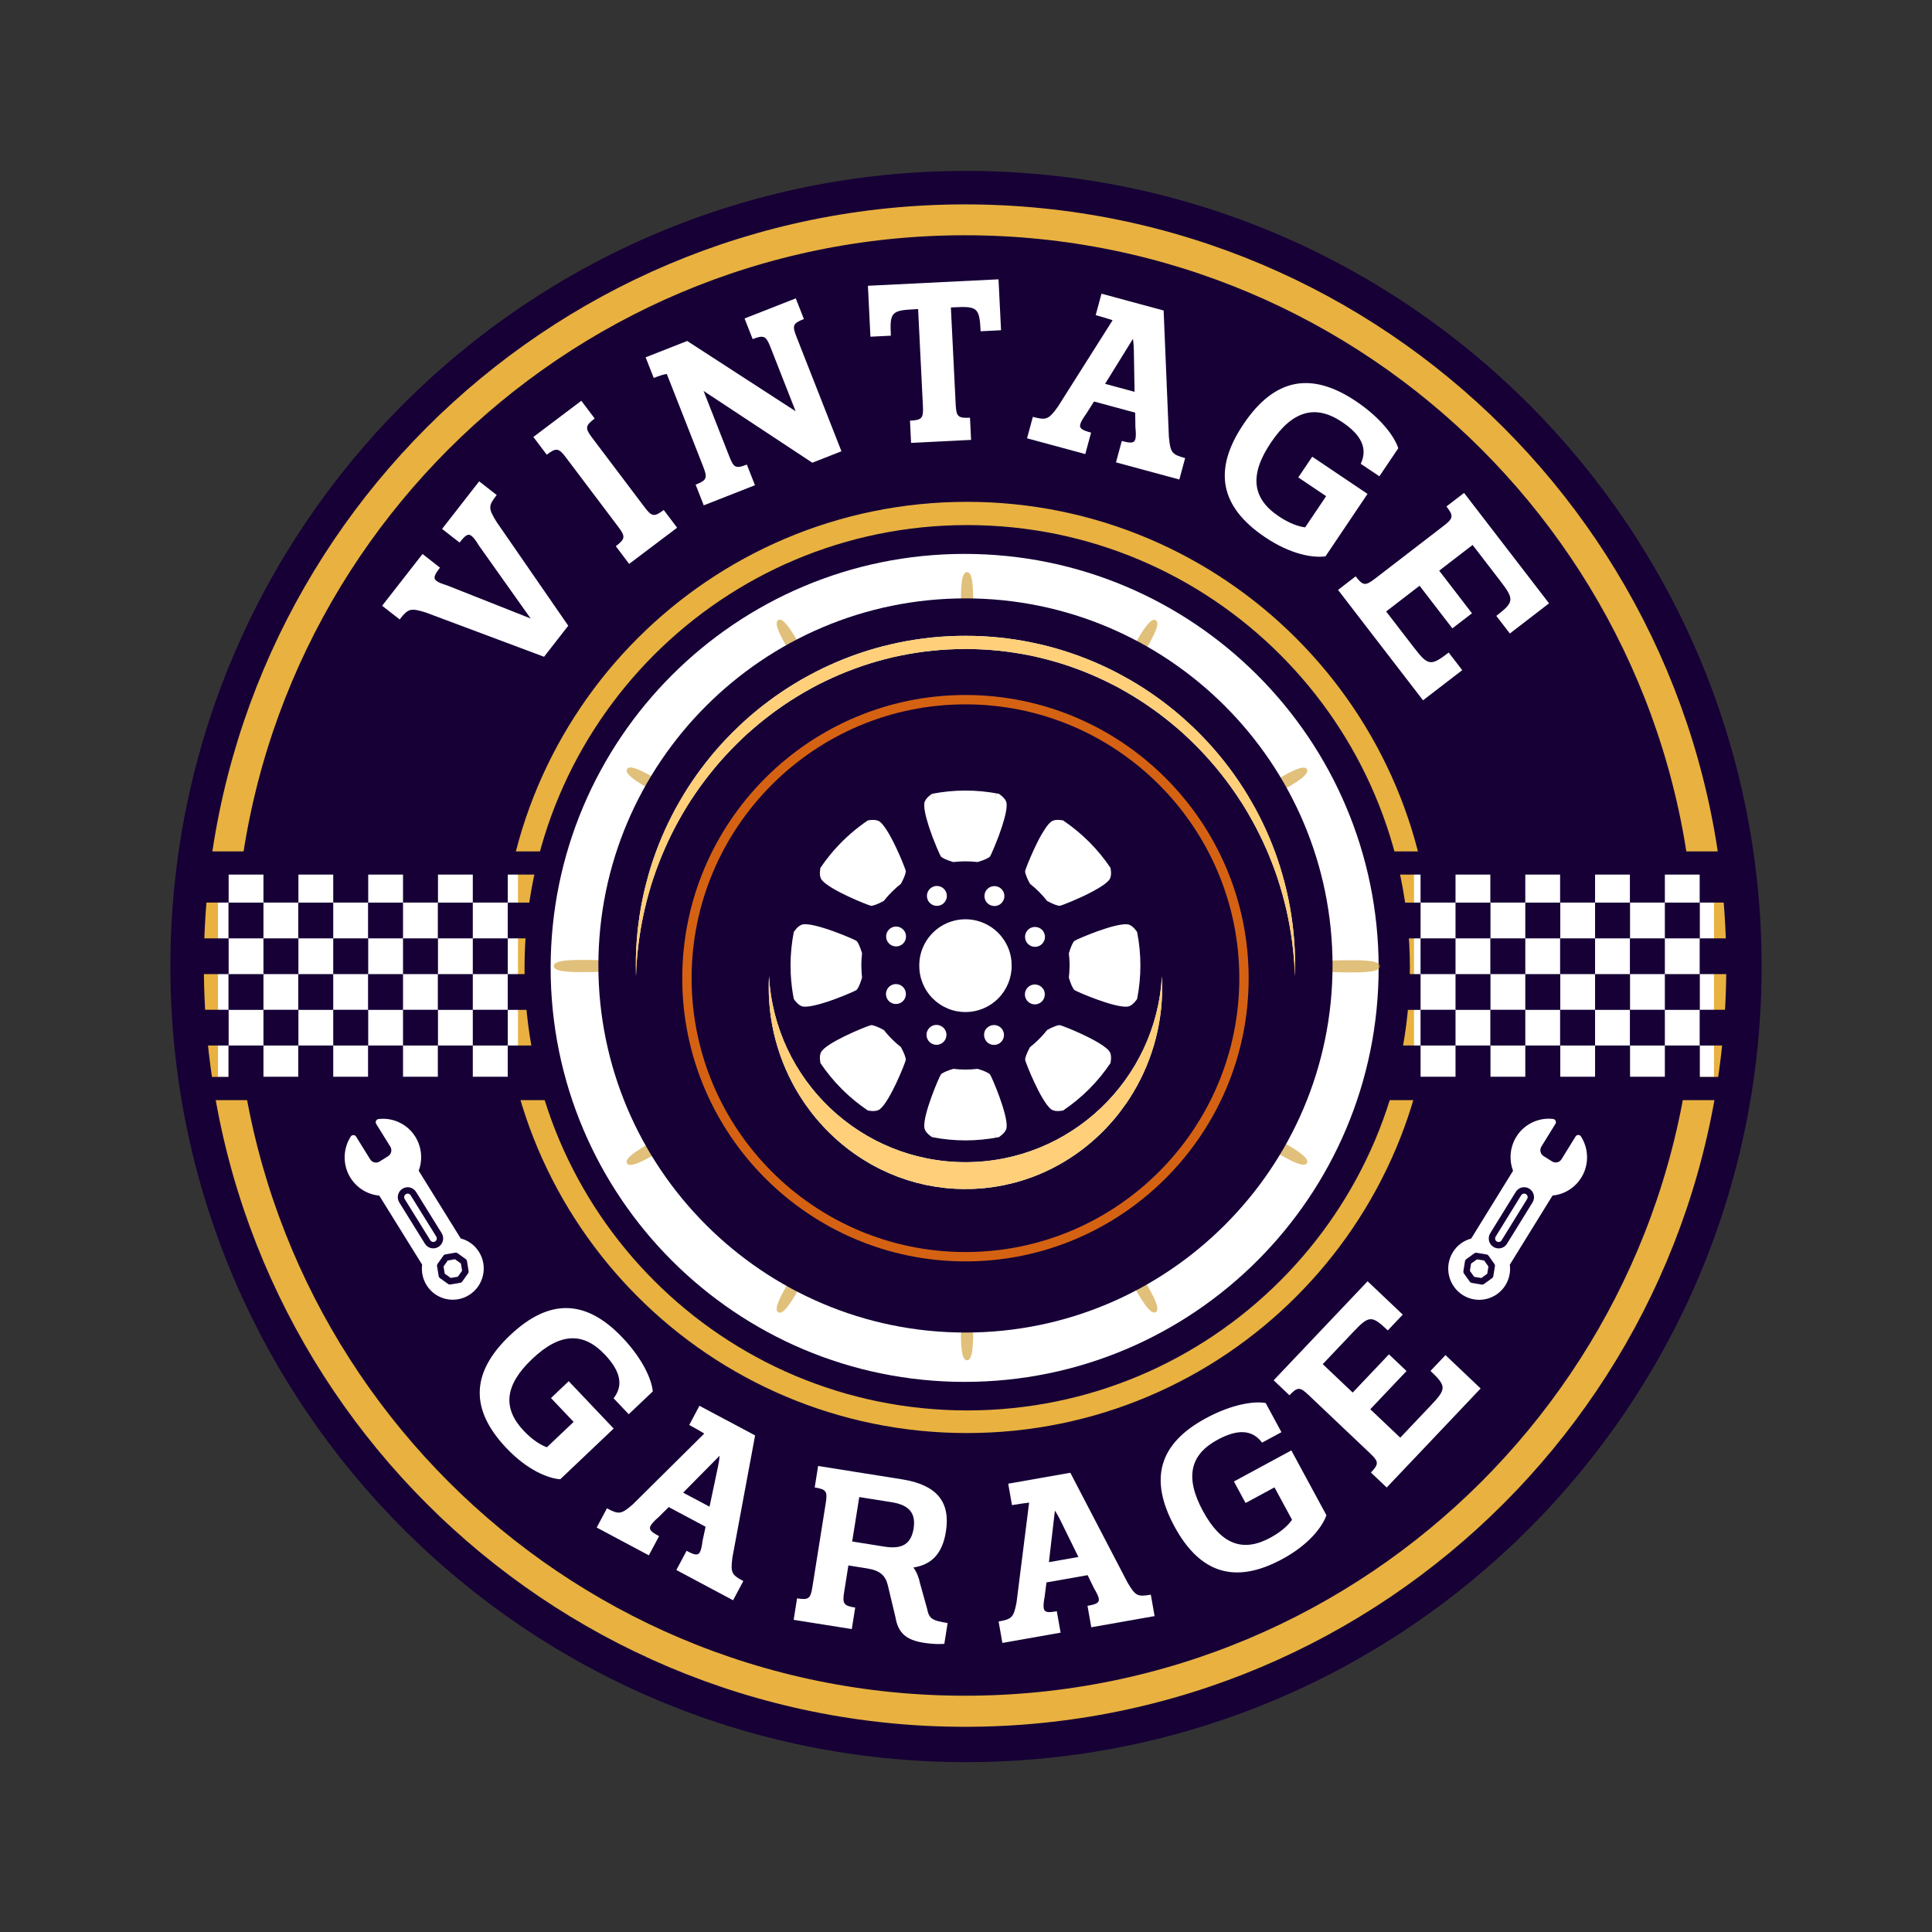 <svg xmlns="http://www.w3.org/2000/svg" xmlns:xlink="http://www.w3.org/1999/xlink" width="500" zoomAndPan="magnify" viewBox="0 0 375 375" height="500" preserveAspectRatio="xMidYMid meet" version="1.0"><rect x="0" y="0" width="375" height="375" fill="#333333" stroke="none"/><defs><filter x="0%" y="0%" width="100%" height="100%" id="325bcfc8e8"><feColorMatrix values="0 0 0 0 1 0 0 0 0 1 0 0 0 0 1 0 0 0 1 0" color-interpolation-filters="sRGB"/></filter><g/><clipPath id="e8e88e77a0"><path d="M 33.074 33.176 L 341.926 33.176 L 341.926 342.027 L 33.074 342.027 Z M 33.074 33.176 " clip-rule="nonzero"/></clipPath><clipPath id="862b8c27d2"><path d="M 187.5 33.176 C 102.215 33.176 33.074 102.316 33.074 187.602 C 33.074 272.891 102.215 342.027 187.5 342.027 C 272.785 342.027 341.926 272.891 341.926 187.602 C 341.926 102.316 272.785 33.176 187.5 33.176 Z M 187.5 33.176 " clip-rule="nonzero"/></clipPath><clipPath id="a9faa72f92"><path d="M 39.57 39.672 L 335.43 39.672 L 335.43 335.535 L 39.57 335.535 Z M 39.57 39.672 " clip-rule="nonzero"/></clipPath><clipPath id="34d252eb7b"><path d="M 187.5 39.672 C 105.801 39.672 39.57 105.902 39.57 187.602 C 39.57 269.305 105.801 335.535 187.5 335.535 C 269.199 335.535 335.43 269.305 335.43 187.602 C 335.43 105.902 269.199 39.672 187.5 39.672 Z M 187.5 39.672 " clip-rule="nonzero"/></clipPath><clipPath id="d87fd7c59e"><path d="M 39.57 39.672 L 335.07 39.672 L 335.07 335.172 L 39.57 335.172 Z M 39.57 39.672 " clip-rule="nonzero"/></clipPath><clipPath id="4587db50ad"><path d="M 187.32 39.672 C 105.719 39.672 39.57 105.82 39.57 187.422 C 39.57 269.02 105.719 335.172 187.32 335.172 C 268.918 335.172 335.07 269.02 335.07 187.422 C 335.07 105.82 268.918 39.672 187.32 39.672 Z M 187.32 39.672 " clip-rule="nonzero"/></clipPath><clipPath id="79e95fc8ac"><path d="M 97.301 97.406 L 277.699 97.406 L 277.699 277.801 L 97.301 277.801 Z M 97.301 97.406 " clip-rule="nonzero"/></clipPath><clipPath id="194091386b"><path d="M 187.5 97.406 C 137.684 97.406 97.301 137.789 97.301 187.602 C 97.301 237.418 137.684 277.801 187.5 277.801 C 237.316 277.801 277.699 237.418 277.699 187.602 C 277.699 137.789 237.316 97.406 187.5 97.406 Z M 187.5 97.406 " clip-rule="nonzero"/></clipPath><clipPath id="39d067cde2"><path d="M 97.301 97.406 L 278.051 97.406 L 278.051 278.156 L 97.301 278.156 Z M 97.301 97.406 " clip-rule="nonzero"/></clipPath><clipPath id="3f67f0552f"><path d="M 187.676 97.406 C 137.766 97.406 97.301 137.867 97.301 187.781 C 97.301 237.691 137.766 278.156 187.676 278.156 C 237.59 278.156 278.051 237.691 278.051 187.781 C 278.051 137.867 237.59 97.406 187.676 97.406 Z M 187.676 97.406 " clip-rule="nonzero"/></clipPath><clipPath id="bed9278805"><path d="M 106.879 107.512 L 267.594 107.512 L 267.594 268.223 L 106.879 268.223 Z M 106.879 107.512 " clip-rule="nonzero"/></clipPath><clipPath id="8759a70c01"><path d="M 187.234 107.512 C 142.855 107.512 106.879 143.488 106.879 187.867 C 106.879 232.246 142.855 268.223 187.234 268.223 C 231.613 268.223 267.594 232.246 267.594 187.867 C 267.594 143.488 231.613 107.512 187.234 107.512 Z M 187.234 107.512 " clip-rule="nonzero"/></clipPath><mask id="059c7abb5b"><g filter="url(#325bcfc8e8)"><rect x="-37.5" width="450" fill="#000000" y="-37.5" height="450" fill-opacity="0.6"/></g></mask><clipPath id="6876db6763"><path d="M 0.406 1.016 L 160.906 1.016 L 160.906 154.016 L 0.406 154.016 Z M 0.406 1.016 " clip-rule="nonzero"/></clipPath><clipPath id="b3bd9aeee3"><rect x="0" width="162" y="0" height="155"/></clipPath><clipPath id="d70b7b93d2"><path d="M 274.457 169.008 L 332.684 169.008 L 332.684 209.035 L 274.457 209.035 Z M 274.457 169.008 " clip-rule="nonzero"/></clipPath><clipPath id="427f6a42f9"><path d="M 42.316 169.008 L 100.543 169.008 L 100.543 209.035 L 42.316 209.035 Z M 42.316 169.008 " clip-rule="nonzero"/></clipPath><clipPath id="237a6e931b"><path d="M 116.145 116.145 L 258.645 116.145 L 258.645 258.645 L 116.145 258.645 Z M 116.145 116.145 " clip-rule="nonzero"/></clipPath><clipPath id="bb863c355e"><path d="M 91 168.254 L 99 168.254 L 99 176 L 91 176 Z M 91 168.254 " clip-rule="nonzero"/></clipPath><clipPath id="b7dd3f9889"><path d="M 78 168.254 L 86 168.254 L 86 176 L 78 176 Z M 78 168.254 " clip-rule="nonzero"/></clipPath><clipPath id="cc469cc8b8"><path d="M 64 168.254 L 72 168.254 L 72 176 L 64 176 Z M 64 168.254 " clip-rule="nonzero"/></clipPath><clipPath id="93f3be7d84"><path d="M 51 168.254 L 58 168.254 L 58 176 L 51 176 Z M 51 168.254 " clip-rule="nonzero"/></clipPath><clipPath id="5ff3195328"><path d="M 37 168.254 L 45 168.254 L 45 176 L 37 176 Z M 37 168.254 " clip-rule="nonzero"/></clipPath><clipPath id="e15b43d199"><path d="M 105 168.254 L 105.938 168.254 L 105.938 176 L 105 176 Z M 105 168.254 " clip-rule="nonzero"/></clipPath><clipPath id="f5546a9a59"><path d="M 105 195 L 105.938 195 L 105.938 203 L 105 203 Z M 105 195 " clip-rule="nonzero"/></clipPath><clipPath id="a4afdc2de9"><path d="M 84 202 L 92 202 L 92 209.504 L 84 209.504 Z M 84 202 " clip-rule="nonzero"/></clipPath><clipPath id="17a48563f6"><path d="M 71 202 L 79 202 L 79 209.504 L 71 209.504 Z M 71 202 " clip-rule="nonzero"/></clipPath><clipPath id="d5b9645e77"><path d="M 57 202 L 65 202 L 65 209.504 L 57 209.504 Z M 57 202 " clip-rule="nonzero"/></clipPath><clipPath id="b55e398584"><path d="M 44 202 L 52 202 L 52 209.504 L 44 209.504 Z M 44 202 " clip-rule="nonzero"/></clipPath><clipPath id="a0d99be6c0"><path d="M 36.938 175 L 38 175 L 38 183 L 36.938 183 Z M 36.938 175 " clip-rule="nonzero"/></clipPath><clipPath id="531cc473ba"><path d="M 36.938 202 L 38 202 L 38 209.504 L 36.938 209.504 Z M 36.938 202 " clip-rule="nonzero"/></clipPath><clipPath id="382e6b4764"><path d="M 98 175 L 105.938 175 L 105.938 183 L 98 183 Z M 98 175 " clip-rule="nonzero"/></clipPath><clipPath id="1a3c1c45b1"><path d="M 98 202 L 105.938 202 L 105.938 209.504 L 98 209.504 Z M 98 202 " clip-rule="nonzero"/></clipPath><clipPath id="abdf5cd654"><path d="M 105 182 L 105.938 182 L 105.938 190 L 105 190 Z M 105 182 " clip-rule="nonzero"/></clipPath><clipPath id="c2ffc63c67"><path d="M 36.938 189 L 38 189 L 38 197 L 36.938 197 Z M 36.938 189 " clip-rule="nonzero"/></clipPath><clipPath id="45a4d4874b"><path d="M 98 189 L 105.938 189 L 105.938 197 L 98 197 Z M 98 189 " clip-rule="nonzero"/></clipPath><clipPath id="eac5ee9545"><path d="M 275 168.254 L 283 168.254 L 283 176 L 275 176 Z M 275 168.254 " clip-rule="nonzero"/></clipPath><clipPath id="0a191c4842"><path d="M 289 168.254 L 297 168.254 L 297 176 L 289 176 Z M 289 168.254 " clip-rule="nonzero"/></clipPath><clipPath id="7cab00f541"><path d="M 302 168.254 L 310 168.254 L 310 176 L 302 176 Z M 302 168.254 " clip-rule="nonzero"/></clipPath><clipPath id="9db2c87886"><path d="M 316 168.254 L 324 168.254 L 324 176 L 316 176 Z M 316 168.254 " clip-rule="nonzero"/></clipPath><clipPath id="64a0414e79"><path d="M 329 168.254 L 337 168.254 L 337 176 L 329 176 Z M 329 168.254 " clip-rule="nonzero"/></clipPath><clipPath id="a69578dab6"><path d="M 268.027 168.254 L 269 168.254 L 269 176 L 268.027 176 Z M 268.027 168.254 " clip-rule="nonzero"/></clipPath><clipPath id="a2226944cb"><path d="M 268.027 195 L 269 195 L 269 203 L 268.027 203 Z M 268.027 195 " clip-rule="nonzero"/></clipPath><clipPath id="8361ffaaca"><path d="M 282 202 L 290 202 L 290 209.504 L 282 209.504 Z M 282 202 " clip-rule="nonzero"/></clipPath><clipPath id="4debe62ce7"><path d="M 296 202 L 303 202 L 303 209.504 L 296 209.504 Z M 296 202 " clip-rule="nonzero"/></clipPath><clipPath id="0df7a40cbc"><path d="M 309 202 L 317 202 L 317 209.504 L 309 209.504 Z M 309 202 " clip-rule="nonzero"/></clipPath><clipPath id="b04e715e5b"><path d="M 323 202 L 330 202 L 330 209.504 L 323 209.504 Z M 323 202 " clip-rule="nonzero"/></clipPath><clipPath id="9b764cc3aa"><path d="M 336 175 L 337.027 175 L 337.027 183 L 336 183 Z M 336 175 " clip-rule="nonzero"/></clipPath><clipPath id="76b2435384"><path d="M 336 202 L 337.027 202 L 337.027 209.504 L 336 209.504 Z M 336 202 " clip-rule="nonzero"/></clipPath><clipPath id="0397999ce9"><path d="M 268.027 175 L 276 175 L 276 183 L 268.027 183 Z M 268.027 175 " clip-rule="nonzero"/></clipPath><clipPath id="acecaf8d69"><path d="M 268.027 202 L 276 202 L 276 209.504 L 268.027 209.504 Z M 268.027 202 " clip-rule="nonzero"/></clipPath><clipPath id="118dec4c0e"><path d="M 268.027 182 L 269 182 L 269 190 L 268.027 190 Z M 268.027 182 " clip-rule="nonzero"/></clipPath><clipPath id="3083766965"><path d="M 336 189 L 337.027 189 L 337.027 197 L 336 197 Z M 336 189 " clip-rule="nonzero"/></clipPath><clipPath id="d16c461ba9"><path d="M 268.027 189 L 276 189 L 276 197 L 268.027 197 Z M 268.027 189 " clip-rule="nonzero"/></clipPath><clipPath id="32cd226149"><path d="M 285 244 L 289 244 L 289 249 L 285 249 Z M 285 244 " clip-rule="nonzero"/></clipPath><clipPath id="8edc968aab"><path d="M 274.859 222.805 L 306.27 215.496 L 313.582 246.906 L 282.172 254.215 Z M 274.859 222.805 " clip-rule="nonzero"/></clipPath><clipPath id="3a72eedd55"><path d="M 274.859 222.805 L 306.27 215.496 L 313.582 246.906 L 282.172 254.215 Z M 274.859 222.805 " clip-rule="nonzero"/></clipPath><clipPath id="2afb1aa6da"><path d="M 281 217 L 309 217 L 309 253 L 281 253 Z M 281 217 " clip-rule="nonzero"/></clipPath><clipPath id="fc28845cc3"><path d="M 274.859 222.805 L 306.27 215.496 L 313.582 246.906 L 282.172 254.215 Z M 274.859 222.805 " clip-rule="nonzero"/></clipPath><clipPath id="4af2ae9d98"><path d="M 274.859 222.805 L 306.27 215.496 L 313.582 246.906 L 282.172 254.215 Z M 274.859 222.805 " clip-rule="nonzero"/></clipPath><clipPath id="9e139953a2"><path d="M 290 231 L 297 231 L 297 242 L 290 242 Z M 290 231 " clip-rule="nonzero"/></clipPath><clipPath id="30ebe87d0e"><path d="M 274.859 222.805 L 306.27 215.496 L 313.582 246.906 L 282.172 254.215 Z M 274.859 222.805 " clip-rule="nonzero"/></clipPath><clipPath id="b171adf2c2"><path d="M 274.859 222.805 L 306.27 215.496 L 313.582 246.906 L 282.172 254.215 Z M 274.859 222.805 " clip-rule="nonzero"/></clipPath><clipPath id="36c07e1734"><path d="M 86 244 L 90 244 L 90 249 L 86 249 Z M 86 244 " clip-rule="nonzero"/></clipPath><clipPath id="eb979ec682"><path d="M 68.32 215.445 L 99.75 222.684 L 92.512 254.109 L 61.086 246.875 Z M 68.32 215.445 " clip-rule="nonzero"/></clipPath><clipPath id="2c2775ccea"><path d="M 100.078 222.758 L 68.652 215.523 L 61.414 246.949 L 92.844 254.188 Z M 100.078 222.758 " clip-rule="nonzero"/></clipPath><clipPath id="cc3c6b6137"><path d="M 66 217 L 94 217 L 94 253 L 66 253 Z M 66 217 " clip-rule="nonzero"/></clipPath><clipPath id="7db751b478"><path d="M 68.32 215.445 L 99.75 222.684 L 92.512 254.109 L 61.086 246.875 Z M 68.32 215.445 " clip-rule="nonzero"/></clipPath><clipPath id="84ad48b7b3"><path d="M 100.078 222.758 L 68.652 215.523 L 61.414 246.949 L 92.844 254.188 Z M 100.078 222.758 " clip-rule="nonzero"/></clipPath><clipPath id="6332272dcf"><path d="M 78 231 L 85 231 L 85 242 L 78 242 Z M 78 231 " clip-rule="nonzero"/></clipPath><clipPath id="2ef87861ae"><path d="M 68.32 215.445 L 99.75 222.684 L 92.512 254.109 L 61.086 246.875 Z M 68.32 215.445 " clip-rule="nonzero"/></clipPath><clipPath id="2d14cf79a7"><path d="M 100.078 222.758 L 68.652 215.523 L 61.414 246.949 L 92.844 254.188 Z M 100.078 222.758 " clip-rule="nonzero"/></clipPath></defs><g clip-path="url(#e8e88e77a0)"><g clip-path="url(#862b8c27d2)"><path fill="#160036" d="M 33.074 33.176 L 341.926 33.176 L 341.926 342.027 L 33.074 342.027 Z M 33.074 33.176 " fill-opacity="1" fill-rule="nonzero"/></g></g><g clip-path="url(#a9faa72f92)"><g clip-path="url(#34d252eb7b)"><path fill="#160036" d="M 39.57 39.672 L 335.43 39.672 L 335.43 335.535 L 39.57 335.535 Z M 39.57 39.672 " fill-opacity="1" fill-rule="nonzero"/></g></g><g clip-path="url(#d87fd7c59e)"><g clip-path="url(#4587db50ad)"><path stroke-linecap="butt" transform="matrix(0.749, 0, 0, 0.749, 39.569, 39.671)" fill="none" stroke-linejoin="miter" d="M 197.237 0.001 C 88.305 0.001 0.002 88.304 0.002 197.235 C 0.002 306.161 88.305 394.47 197.237 394.47 C 306.163 394.47 394.471 306.161 394.471 197.235 C 394.471 88.304 306.163 0.001 197.237 0.001 Z M 197.237 0.001 " stroke="#e9b140" stroke-width="16" stroke-opacity="1" stroke-miterlimit="4"/></g></g><g fill="#ffffff" fill-opacity="1"><g transform="translate(98.126, 137.061)"><g><path d="M -20.551 -16.832 C -18.895 -18.957 -18.422 -19.086 -15.516 -18.188 L 7.473 -9.582 L 12.172 -15.609 L -1.777 -35.809 C -3.355 -38.406 -3.379 -38.855 -1.719 -40.98 L -5.121 -43.633 L -12.32 -34.398 L -8.922 -31.746 C -7.867 -33.098 -7.301 -33.59 -6.605 -33.047 C -6.219 -32.746 -5.758 -32.137 -5.188 -31.195 L 4.875 -17.012 L -11.312 -23.422 C -12.363 -23.746 -13.027 -24.012 -13.414 -24.312 C -14.109 -24.855 -13.773 -25.527 -12.719 -26.879 L -16.117 -29.531 L -23.953 -19.484 Z M -20.551 -16.832 "/></g></g></g><g fill="#ffffff" fill-opacity="1"><g transform="translate(120.557, 110.634)"><g><path d="M 1.562 -1.18 L 10.871 -8.207 L 8.273 -11.648 C 6.438 -10.262 5.957 -10.328 4.57 -12.164 L -5.645 -25.695 C -7.031 -27.535 -6.965 -28.016 -5.125 -29.402 L -7.723 -32.844 L -17.031 -25.82 L -14.434 -22.379 C -12.598 -23.766 -12.117 -23.699 -10.727 -21.859 L -0.516 -8.328 C 0.871 -6.488 0.805 -6.008 -1.031 -4.621 Z M 1.562 -1.18 "/></g></g></g><g fill="#ffffff" fill-opacity="1"><g transform="translate(134.773, 98.802)"><g><path d="M -7.883 -25.438 C -6.832 -25.848 -5.992 -26.125 -5.348 -26.219 L 1.746 -8.16 C 2.586 -6.016 2.391 -5.57 0.25 -4.73 L 1.824 -0.715 L 11.766 -4.621 L 10.191 -8.633 C 8.047 -7.793 7.648 -8.004 6.809 -10.148 L 1.793 -22.918 L 22.895 -8.988 L 28.551 -11.211 L 19.812 -33.465 C 18.969 -35.609 19.117 -36.035 21.262 -36.879 L 19.688 -40.891 L 9.746 -36.988 L 11.32 -32.977 C 13.465 -33.816 13.906 -33.621 14.75 -31.48 L 19.656 -18.98 L -1.383 -32.617 L -9.457 -29.449 Z M -7.883 -25.438 "/></g></g></g><g fill="#ffffff" fill-opacity="1"><g transform="translate(169.01, 86.348)"><g><path d="M -0.547 -30.879 L -0.059 -20.992 L 3.906 -21.191 C 3.68 -25.742 4.008 -26.102 8.559 -26.324 L 9.195 -26.355 L 10.129 -7.469 C 10.242 -5.168 9.918 -4.809 7.617 -4.695 L 7.828 -0.387 L 19.477 -0.965 L 19.266 -5.27 C 16.965 -5.156 16.605 -5.48 16.492 -7.781 L 15.555 -26.672 L 16.191 -26.703 C 20.742 -26.93 21.102 -26.602 21.328 -22.051 L 25.293 -22.25 L 24.801 -32.133 Z M -0.547 -30.879 "/></g></g></g><g fill="#ffffff" fill-opacity="1"><g transform="translate(198.734, 84.906)"><g><path d="M 15.066 -27.902 L 13.938 -23.738 C 15.262 -23.379 16.34 -23.039 17.223 -22.75 L 6.582 -5.934 C 4.797 -3.473 4.344 -3.293 1.742 -3.996 L 0.613 0.168 L 11.918 3.227 L 13.047 -0.934 C 11.391 -1.383 10.719 -1.719 10.949 -2.57 C 11.078 -3.043 11.457 -3.699 12.105 -4.59 L 13.613 -6.973 L 21.605 -4.809 L 21.648 -1.957 C 21.758 -0.863 21.766 -0.148 21.637 0.324 C 21.406 1.176 20.66 1.125 19.004 0.68 L 17.879 4.84 L 30.176 8.168 L 31.301 4.008 C 28.699 3.301 28.445 2.93 28.148 -0.094 L 27.125 -24.637 Z M 21.172 -19.141 C 21.266 -18.559 21.324 -17.832 21.344 -16.965 L 21.484 -8.855 L 15.762 -10.402 Z M 21.172 -19.141 "/></g></g></g><g fill="#ffffff" fill-opacity="1"><g transform="translate(231.442, 94.246)"><g><path d="M 9.922 -11.926 C 3.898 -2.984 5.402 4.168 14.102 10.023 C 19.184 13.445 23.543 14.078 25.84 13.734 L 33.992 1.621 L 23.262 -5.602 L 20.555 -1.578 L 25.961 2.062 L 21.883 8.117 C 20.578 7.949 18.801 7.344 16.73 5.945 C 11.609 2.5 11.004 -2.043 15.246 -8.344 C 19.484 -14.645 23.961 -15.766 29.082 -12.316 C 32.824 -9.801 34.074 -7.184 32.676 -4.227 L 36.293 -1.793 L 39.961 -7.238 C 39.289 -9.402 36.711 -13.027 31.793 -16.34 C 23.094 -22.195 15.941 -20.871 9.922 -11.926 Z M 9.922 -11.926 "/></g></g></g><g fill="#ffffff" fill-opacity="1"><g transform="translate(258.486, 112.908)"><g><path d="M 42.184 4.199 L 31.188 -10.09 L 28.945 -13.004 L 25.688 -17.234 L 22.27 -14.605 C 23.676 -12.781 23.613 -12.301 21.789 -10.895 L 8.352 -0.555 C 6.527 0.852 6.047 0.785 4.641 -1.039 L 1.227 1.594 L 4.484 5.824 L 6.723 8.738 L 17.723 23.023 L 25.332 17.168 L 22.703 13.75 C 19.207 16.441 18.695 16.34 15.918 12.727 L 10.566 5.777 L 17.051 0.785 L 23.418 9.059 L 27.223 6.129 L 20.859 -2.141 L 27.344 -7.133 L 32.691 -0.184 C 35.469 3.43 35.438 3.949 31.945 6.637 L 34.574 10.055 Z M 42.184 4.199 "/></g></g></g><g clip-path="url(#79e95fc8ac)"><g clip-path="url(#194091386b)"><path fill="#160036" d="M 97.301 97.406 L 277.699 97.406 L 277.699 277.801 L 97.301 277.801 Z M 97.301 97.406 " fill-opacity="1" fill-rule="nonzero"/></g></g><g clip-path="url(#39d067cde2)"><g clip-path="url(#3f67f0552f)"><path stroke-linecap="butt" transform="matrix(0.752, 0, 0, 0.752, 97.302, 97.405)" fill="none" stroke-linejoin="miter" d="M 120.256 0.002 C 53.843 0.002 -0.002 53.841 -0.002 120.26 C -0.002 186.673 53.843 240.517 120.256 240.517 C 186.674 240.517 240.514 186.673 240.514 120.26 C 240.514 53.841 186.674 0.002 120.256 0.002 Z M 120.256 0.002 " stroke="#e9b140" stroke-width="12" stroke-opacity="1" stroke-miterlimit="4"/></g></g><g clip-path="url(#bed9278805)"><g clip-path="url(#8759a70c01)"><path fill="#ffffff" d="M 106.879 107.512 L 267.594 107.512 L 267.594 268.223 L 106.879 268.223 Z M 106.879 107.512 " fill-opacity="1" fill-rule="nonzero"/></g></g><g fill="#ffffff" fill-opacity="1"><g transform="translate(86.953, 268.497)"><g><path d="M 12.023 -9.297 C 4.363 -2.023 4.281 5.137 11.352 12.586 C 15.48 16.938 19.516 18.469 21.789 18.629 L 32.16 8.785 L 23.438 -0.406 L 19.992 2.863 L 24.387 7.492 L 19.199 12.418 C 17.988 11.98 16.418 11.02 14.73 9.246 C 10.57 4.859 10.957 0.387 16.352 -4.734 C 21.75 -9.855 26.27 -9.977 30.43 -5.59 C 33.473 -2.387 34.113 0.379 32.145 2.91 L 35.086 6.008 L 39.75 1.578 C 39.57 -0.633 37.875 -4.648 33.879 -8.859 C 26.805 -16.312 19.684 -16.566 12.023 -9.297 Z M 12.023 -9.297 "/></g></g></g><g fill="#ffffff" fill-opacity="1"><g transform="translate(115.268, 296.199)"><g><path d="M 20.496 -23.34 L 18.512 -19.613 C 19.695 -18.98 20.648 -18.418 21.43 -17.949 L 7.582 -4.223 C 5.344 -2.266 4.867 -2.191 2.539 -3.434 L 0.551 0.293 L 10.672 5.691 L 12.66 1.965 C 11.18 1.176 10.609 0.707 11.016 -0.055 C 11.242 -0.477 11.75 -1.023 12.566 -1.73 L 14.527 -3.676 L 21.684 0.141 L 21.098 2.871 C 20.961 3.941 20.816 4.625 20.59 5.051 C 20.184 5.812 19.48 5.602 17.996 4.809 L 16.012 8.539 L 27.023 14.41 L 29.008 10.684 C 26.68 9.441 26.52 9.027 26.898 6.074 L 31.297 -17.582 Z M 24.41 -13.641 C 24.371 -13.059 24.266 -12.355 24.094 -11.523 L 22.453 -3.75 L 17.328 -6.48 Z M 24.41 -13.641 "/></g></g></g><g fill="#ffffff" fill-opacity="1"><g transform="translate(152.104, 314.1)"><g><path d="M 31.832 0.93 C 28.703 0.434 28.227 0.066 27.82 -1.941 L 26.488 -6.723 C 26.242 -7.93 25.824 -8.969 25.188 -9.848 C 28.773 -10.395 30.824 -12.594 31.496 -16.812 C 32.422 -22.645 29.684 -25.898 22.953 -26.969 L 15.414 -28.168 L 13.52 -28.469 L 6.691 -29.555 L 6.031 -25.383 C 8.258 -25.031 8.535 -24.645 8.184 -22.418 L 5.574 -6.016 C 5.219 -3.789 4.836 -3.508 2.605 -3.863 L 1.945 0.309 L 13.227 2.102 L 13.891 -2.07 C 11.66 -2.422 11.383 -2.809 11.738 -5.035 L 12.566 -10.25 L 16.215 -9.668 C 18.777 -9.262 19.777 -8.227 20.219 -6.41 L 21.707 -0.191 C 22.203 2.801 23.73 4.211 27.141 4.754 C 29.703 5.16 31.191 4.961 31.191 4.961 Z M 14.676 -23.523 L 20.98 -22.52 C 24.395 -21.977 25.691 -20.363 25.227 -17.422 C 24.75 -14.438 23.023 -13.352 19.609 -13.895 L 13.305 -14.895 Z M 14.676 -23.523 "/></g></g></g><g fill="#ffffff" fill-opacity="1"><g transform="translate(193.947, 319)"><g><path d="M 1.746 -31.016 L 2.48 -26.855 C 3.805 -27.086 4.898 -27.23 5.805 -27.344 L 3.367 -8 C 2.809 -5.078 2.48 -4.727 -0.117 -4.27 L 0.613 -0.109 L 11.914 -2.102 L 11.18 -6.262 C 9.523 -5.969 8.789 -5.984 8.641 -6.836 C 8.559 -7.309 8.621 -8.051 8.824 -9.109 L 9.168 -11.852 L 17.16 -13.262 L 18.383 -10.746 C 18.934 -9.82 19.242 -9.191 19.324 -8.719 C 19.473 -7.867 18.789 -7.602 17.137 -7.309 L 17.867 -3.148 L 30.16 -5.316 L 29.426 -9.477 C 26.824 -9.02 26.445 -9.242 24.922 -11.801 L 13.801 -33.141 Z M 10.809 -25.789 C 11.137 -25.309 11.488 -24.688 11.867 -23.926 L 15.367 -16.793 L 9.645 -15.785 Z M 10.809 -25.789 "/></g></g></g><g fill="#ffffff" fill-opacity="1"><g transform="translate(233.797, 310.294)"><g><path d="M -5.844 -14.027 C -0.82 -4.742 6.074 -2.797 15.105 -7.684 C 20.383 -10.539 22.914 -14.039 23.66 -16.188 L 16.852 -28.77 L 5.707 -22.738 L 7.969 -18.559 L 13.582 -21.598 L 16.988 -15.305 C 16.246 -14.25 14.914 -12.984 12.762 -11.816 C 7.441 -8.941 3.227 -10.477 -0.316 -17.02 C -3.855 -23.566 -2.797 -27.961 2.523 -30.836 C 6.406 -32.941 9.246 -32.84 11.176 -30.281 L 14.93 -32.312 L 11.871 -37.969 C 9.688 -38.371 5.367 -37.781 0.262 -35.016 C -8.773 -30.129 -10.871 -23.316 -5.844 -14.027 Z M -5.844 -14.027 "/></g></g></g><g fill="#ffffff" fill-opacity="1"><g transform="translate(267.804, 290.154)"><g><path d="M -2.355 -41.461 L -14.512 -28.645 L -16.988 -26.035 L -20.586 -22.238 L -17.523 -19.332 C -15.969 -20.969 -15.496 -20.98 -13.859 -19.426 L -1.809 -8 C -0.172 -6.445 -0.16 -5.973 -1.711 -4.336 L 1.355 -1.43 L 4.953 -5.223 L 7.434 -7.836 L 19.586 -20.652 L 12.762 -27.129 L 9.855 -24.062 C 12.988 -21.09 12.969 -20.578 9.895 -17.34 L 3.984 -11.105 L -1.832 -16.621 L 5.203 -24.039 L 1.789 -27.277 L -5.246 -19.859 L -11.062 -25.375 L -5.148 -31.609 C -2.078 -34.848 -1.57 -34.895 1.566 -31.922 L 4.473 -34.988 Z M -2.355 -41.461 "/></g></g></g><g mask="url(#059c7abb5b)"><g transform="matrix(1, 0, 0, 1, 107, 110)"><g clip-path="url(#b3bd9aeee3)"><g clip-path="url(#6876db6763)"><path fill="#cb9623" d="M 94.594 144.117 C 94.758 144.152 94.926 144.113 95.047 144 C 95.883 143.199 94.688 139.203 92.039 130.227 C 92.039 130.227 90.066 123.535 88.23 117.238 C 87.262 113.922 86.496 111.203 85.992 109.43 C 86.398 111.227 87.031 113.98 87.762 117.355 C 88.262 119.656 89.062 123.289 90.629 130.578 C 92.625 139.719 93.469 143.805 94.586 144.117 Z M 127.953 129.566 C 128.125 129.523 128.258 129.391 128.301 129.223 C 128.625 128.113 125.566 125.25 118.758 118.793 C 118.758 118.793 113.684 113.977 108.926 109.434 C 106.422 107.039 104.383 105.07 103.059 103.785 C 104.312 105.137 106.242 107.215 108.578 109.766 C 110.176 111.492 112.695 114.254 117.723 119.777 C 124.02 126.734 126.82 129.844 127.953 129.566 Z M 146.977 96.93 C 147.098 96.809 147.148 96.637 147.109 96.473 C 146.828 95.352 142.742 94.398 133.602 92.176 C 133.602 92.176 126.781 90.527 120.371 88.957 C 117 88.129 114.242 87.434 112.445 86.98 C 114.219 87.523 116.93 88.359 120.238 89.418 C 122.496 90.137 126.07 91.266 133.203 93.562 C 142.156 96.449 146.148 97.75 146.977 96.945 Z M 13.461 94.969 C 13.418 95.133 13.461 95.309 13.578 95.434 C 14.387 96.262 18.43 95.086 27.434 92.438 C 27.434 92.438 34.172 90.477 40.516 88.641 C 43.855 87.684 46.59 86.914 48.375 86.418 C 46.566 86.824 43.793 87.453 40.406 88.18 C 38.09 88.68 34.426 89.473 27.094 91.035 C 17.887 93.02 13.773 93.875 13.461 94.969 Z M 31.562 128.117 C 31.605 128.285 31.738 128.418 31.906 128.461 C 33.02 128.781 35.91 125.746 42.414 118.98 C 42.414 118.98 47.262 113.941 51.84 109.211 C 54.262 106.723 56.23 104.699 57.531 103.379 C 56.164 104.629 54.066 106.543 51.504 108.867 C 49.75 110.453 46.977 112.961 41.41 117.953 C 34.406 124.234 31.273 127.016 31.562 128.117 Z M 64.391 143.59 C 64.512 143.711 64.688 143.758 64.852 143.719 C 65.977 143.441 66.953 139.383 69.18 130.293 C 69.18 130.293 70.84 123.52 72.426 117.152 C 73.258 113.801 73.957 111.062 74.418 109.277 C 73.867 111.039 73.031 113.73 71.961 117.023 C 71.242 119.266 70.102 122.812 67.805 129.898 C 64.879 138.797 63.566 142.766 64.379 143.59 Z M 117.039 144.766 C 117.246 144.762 117.434 144.652 117.539 144.477 C 118.23 143.285 115.543 139.055 109.574 129.562 C 109.574 129.562 105.109 122.48 100.941 115.809 C 98.75 112.297 96.969 109.41 95.812 107.52 C 96.871 109.457 98.488 112.438 100.445 116.086 C 101.777 118.578 103.887 122.516 108.066 130.41 C 113.324 140.332 115.656 144.77 117.039 144.766 Z M 146.465 115.965 C 146.641 115.863 146.75 115.672 146.75 115.469 C 146.75 114.09 142.309 111.77 132.367 106.527 C 132.367 106.527 124.957 102.617 117.992 98.93 C 114.332 96.984 111.344 95.371 109.398 94.316 C 111.289 95.469 114.184 97.242 117.711 99.426 C 120.117 100.918 123.918 103.281 131.504 108.027 C 141.027 113.977 145.273 116.66 146.465 115.965 Z M 14.625 115.516 C 14.629 115.719 14.734 115.906 14.91 116.012 C 16.105 116.703 20.348 114.027 29.871 108.07 C 29.871 108.07 36.973 103.625 43.668 99.469 C 47.195 97.281 50.086 95.508 51.98 94.355 C 50.035 95.41 47.047 97.023 43.383 98.973 C 40.887 100.301 36.938 102.402 29.016 106.566 C 19.066 111.816 14.617 114.133 14.625 115.516 Z M 43.859 144.5 C 43.965 144.676 44.152 144.785 44.355 144.789 C 45.742 144.789 48.066 140.359 53.324 130.449 C 53.324 130.449 57.246 123.059 60.945 116.121 C 62.898 112.473 64.516 109.492 65.574 107.555 C 64.418 109.438 62.641 112.324 60.445 115.844 C 58.949 118.234 56.586 122.031 51.82 129.59 C 45.863 139.086 43.164 143.309 43.859 144.5 Z M 80.414 153.945 C 80.594 154.043 80.809 154.043 80.988 153.945 C 82.191 153.254 81.98 148.258 81.562 137.055 C 81.562 137.055 81.254 128.703 80.988 120.844 C 80.852 116.699 80.758 113.324 80.703 111.117 C 80.648 113.324 80.555 116.707 80.414 120.844 C 80.316 123.66 80.172 128.125 79.84 137.051 C 79.422 148.254 79.211 153.258 80.414 153.945 Z M 94.586 10.957 C 94.746 10.91 94.922 10.953 95.047 11.062 C 95.883 11.859 94.688 15.863 92.039 24.836 C 92.039 24.836 90.066 31.523 88.23 37.828 C 87.262 41.141 86.496 43.859 85.992 45.629 C 86.398 43.836 87.031 41.078 87.762 37.711 C 88.262 35.41 89.062 31.77 90.629 24.488 C 92.625 15.352 93.469 11.262 94.586 10.957 Z M 127.953 25.5 C 128.125 25.543 128.258 25.676 128.301 25.844 C 128.625 26.949 125.566 29.82 118.758 36.277 C 118.758 36.277 113.684 41.09 108.926 45.633 C 106.422 48.027 104.383 49.996 103.059 51.281 C 104.312 49.93 106.242 47.855 108.578 45.301 C 110.176 43.574 112.695 40.809 117.723 35.285 C 124.02 28.328 126.82 25.219 127.953 25.5 Z M 146.977 58.133 C 147.098 58.254 147.148 58.426 147.109 58.594 C 146.828 59.707 142.742 60.664 133.602 62.887 C 133.602 62.887 126.781 64.531 120.371 66.102 C 117 66.93 114.242 67.625 112.445 68.082 C 114.219 67.535 116.93 66.699 120.238 65.645 C 122.496 64.93 126.07 63.797 133.203 61.5 C 142.156 58.621 146.148 57.332 146.977 58.125 Z M 13.461 60.094 C 13.414 59.93 13.461 59.754 13.578 59.629 C 14.387 58.801 18.43 59.996 27.434 62.625 C 27.434 62.625 34.172 64.586 40.516 66.406 C 43.855 67.367 46.59 68.133 48.375 68.633 C 46.566 68.223 43.793 67.594 40.406 66.871 C 38.09 66.367 34.426 65.574 27.094 64.016 C 17.887 62.047 13.773 61.195 13.461 60.094 Z M 31.562 26.945 C 31.605 26.777 31.738 26.645 31.906 26.602 C 33.02 26.285 35.91 29.316 42.414 36.078 C 42.414 36.078 47.262 41.125 51.84 45.852 C 54.262 48.34 56.23 50.363 57.531 51.68 C 56.164 50.43 54.066 48.516 51.504 46.195 C 49.75 44.613 46.977 42.105 41.41 37.113 C 34.406 30.836 31.273 28.051 31.562 26.945 Z M 64.391 11.48 C 64.512 11.359 64.688 11.312 64.852 11.352 C 65.977 11.629 66.953 15.691 69.18 24.773 C 69.18 24.773 70.84 31.551 72.426 37.914 C 73.258 41.27 73.957 44.004 74.418 45.789 C 73.867 44.031 73.031 41.336 71.961 38.047 C 71.242 35.805 70.102 32.258 67.805 25.172 C 64.879 16.27 63.566 12.301 64.379 11.48 Z M 117.039 10.309 C 117.246 10.309 117.434 10.418 117.539 10.594 C 118.23 11.785 115.543 16.012 109.574 25.508 C 109.574 25.508 105.109 32.586 100.941 39.258 C 98.75 42.773 96.969 45.656 95.812 47.547 C 96.871 45.605 98.488 42.629 100.445 38.977 C 101.777 36.488 103.887 32.551 108.066 24.652 C 113.324 14.738 115.656 10.301 117.039 10.309 Z M 146.465 39.105 C 146.641 39.211 146.75 39.398 146.75 39.602 C 146.75 40.984 142.309 43.301 132.367 48.539 C 132.367 48.539 124.957 52.449 117.992 56.137 C 114.332 58.086 111.344 59.699 109.398 60.754 C 111.289 59.602 114.184 57.828 117.711 55.641 C 120.117 54.148 123.918 51.789 131.504 47.043 C 141.027 41.102 145.273 38.41 146.465 39.105 Z M 160.785 77.273 C 160.883 77.449 160.883 77.668 160.785 77.848 C 160.09 79.047 155.078 78.832 143.84 78.418 C 143.84 78.418 135.461 78.109 127.578 77.848 C 123.418 77.707 120.031 77.617 117.82 77.559 C 120.031 77.504 123.43 77.41 127.578 77.273 C 130.406 77.176 134.887 77.031 143.836 76.699 C 155.078 76.281 160.094 76.074 160.785 77.273 Z M 0.566 77.789 C 0.465 77.613 0.465 77.395 0.566 77.219 C 1.258 76.02 6.27 76.23 17.508 76.645 C 17.508 76.645 25.887 76.957 33.789 77.219 C 37.945 77.355 41.332 77.449 43.547 77.504 C 41.332 77.559 37.938 77.652 33.789 77.789 C 30.961 77.887 26.48 78.031 17.531 78.363 C 6.27 78.781 1.254 78.988 0.566 77.789 Z M 14.625 39.57 C 14.629 39.367 14.734 39.18 14.91 39.074 C 16.105 38.383 20.348 41.062 29.871 47.016 C 29.871 47.016 36.973 51.461 43.668 55.617 C 47.195 57.805 50.086 59.582 51.98 60.73 C 50.035 59.695 47.047 58.062 43.383 56.113 C 40.887 54.789 36.938 52.68 29.016 48.516 C 19.066 43.254 14.617 40.934 14.625 39.555 Z M 43.859 10.566 C 43.965 10.391 44.152 10.281 44.355 10.277 C 45.742 10.277 48.066 14.711 53.324 24.621 C 53.324 24.621 57.246 32.008 60.945 38.949 C 62.898 42.598 64.516 45.574 65.574 47.516 C 64.418 45.629 62.641 42.746 60.445 39.227 C 58.949 36.832 56.586 33.043 51.82 25.48 C 45.863 15.988 43.164 11.754 43.859 10.566 Z M 80.414 1.125 C 80.594 1.023 80.812 1.023 80.988 1.125 C 82.191 1.816 81.98 6.812 81.562 18.016 C 81.562 18.016 81.254 26.371 80.988 34.246 C 80.852 38.391 80.758 41.766 80.703 43.973 C 80.648 41.766 80.555 38.379 80.414 34.246 C 80.316 31.426 80.172 26.961 79.84 18.039 C 79.422 6.812 79.211 1.812 80.414 1.125 " fill-opacity="1" fill-rule="nonzero"/></g></g></g></g><g clip-path="url(#d70b7b93d2)"><path fill="#ffffff" d="M 274.457 169.008 L 332.684 169.008 L 332.684 209.035 L 274.457 209.035 Z M 274.457 169.008 " fill-opacity="1" fill-rule="nonzero"/></g><g clip-path="url(#427f6a42f9)"><path fill="#ffffff" d="M 42.316 169.008 L 100.543 169.008 L 100.543 209.035 L 42.316 209.035 Z M 42.316 169.008 " fill-opacity="1" fill-rule="nonzero"/></g><g clip-path="url(#237a6e931b)"><path fill="#160036" d="M 187.395 116.145 C 148.109 116.145 116.145 148.105 116.145 187.395 C 116.145 226.684 148.109 258.645 187.395 258.645 C 226.684 258.645 258.645 226.684 258.645 187.395 C 258.645 148.105 226.684 116.145 187.395 116.145 Z M 219.254 213.18 C 219.078 213.457 218.891 213.73 218.707 214.004 C 218.613 214.145 218.516 214.281 218.414 214.418 C 218.098 214.871 217.77 215.32 217.434 215.758 C 217.336 215.887 217.238 216.016 217.145 216.141 C 216.945 216.395 216.742 216.648 216.539 216.895 C 216.426 217.031 216.312 217.164 216.199 217.297 C 215.859 217.695 215.512 218.086 215.16 218.473 C 215.027 218.617 214.895 218.762 214.762 218.902 C 214.551 219.121 214.34 219.344 214.125 219.559 C 213.91 219.77 213.68 219.992 213.457 220.211 C 213.184 220.473 212.91 220.727 212.637 220.977 C 212.461 221.133 212.285 221.289 212.109 221.445 C 211.836 221.684 211.559 221.922 211.277 222.152 C 211.02 222.363 210.766 222.574 210.504 222.777 C 210.297 222.938 210.09 223.098 209.883 223.254 C 209.641 223.434 209.395 223.609 209.148 223.785 C 208.879 223.98 208.605 224.172 208.328 224.355 C 208.055 224.543 207.777 224.723 207.5 224.902 C 207.309 225.023 207.113 225.148 206.918 225.266 C 206.527 225.508 206.129 225.742 205.727 225.969 C 205.562 226.062 205.395 226.152 205.227 226.242 C 204.91 226.414 204.59 226.586 204.266 226.75 C 204.098 226.836 203.934 226.922 203.766 227.004 C 203.328 227.219 202.887 227.426 202.438 227.621 C 202.277 227.695 202.113 227.762 201.953 227.828 C 201.559 227.996 201.164 228.156 200.762 228.312 C 200.652 228.355 200.543 228.398 200.434 228.441 C 199.949 228.621 199.457 228.789 198.965 228.949 C 198.812 229 198.664 229.047 198.512 229.094 C 198.008 229.254 197.5 229.402 196.984 229.543 C 196.906 229.562 196.824 229.582 196.742 229.602 C 196.27 229.723 195.797 229.836 195.32 229.938 C 195.188 229.969 195.059 229.996 194.926 230.023 C 194.395 230.133 193.855 230.234 193.32 230.32 C 193.207 230.336 193.094 230.352 192.98 230.371 C 192.484 230.445 191.988 230.512 191.488 230.566 C 191.398 230.574 191.305 230.586 191.215 230.598 C 190.656 230.656 190.094 230.695 189.531 230.727 C 189.402 230.734 189.273 230.742 189.145 230.75 C 188.562 230.773 187.98 230.793 187.395 230.793 C 186.809 230.793 186.227 230.773 185.648 230.75 C 185.52 230.742 185.391 230.734 185.266 230.727 C 184.699 230.695 184.137 230.656 183.578 230.598 C 183.488 230.586 183.398 230.574 183.305 230.566 C 182.805 230.512 182.309 230.445 181.812 230.371 C 181.699 230.352 181.586 230.336 181.477 230.32 C 180.938 230.234 180.398 230.133 179.867 230.023 C 179.734 229.996 179.605 229.969 179.477 229.941 C 178.996 229.836 178.523 229.723 178.051 229.602 C 177.973 229.582 177.891 229.562 177.809 229.543 C 177.297 229.402 176.789 229.25 176.281 229.094 C 176.133 229.047 175.98 228.996 175.832 228.949 C 175.336 228.789 174.848 228.617 174.359 228.441 C 174.25 228.398 174.141 228.352 174.031 228.312 C 173.633 228.156 173.234 227.996 172.84 227.828 C 172.68 227.758 172.52 227.691 172.359 227.621 C 171.914 227.426 171.469 227.219 171.031 227.004 C 170.863 226.922 170.695 226.836 170.531 226.75 C 170.207 226.586 169.883 226.418 169.566 226.242 C 169.398 226.152 169.234 226.066 169.07 225.973 C 168.668 225.746 168.27 225.508 167.875 225.266 C 167.68 225.148 167.488 225.027 167.293 224.902 C 167.012 224.723 166.734 224.543 166.461 224.355 C 166.188 224.168 165.914 223.98 165.645 223.789 C 165.398 223.613 165.152 223.434 164.91 223.254 C 164.703 223.098 164.496 222.938 164.293 222.777 C 164.027 222.57 163.766 222.359 163.508 222.145 C 163.23 221.918 162.957 221.684 162.688 221.445 C 162.508 221.293 162.332 221.137 162.156 220.977 C 161.883 220.73 161.613 220.477 161.348 220.223 C 161.117 220.004 160.891 219.785 160.668 219.559 C 160.445 219.328 160.242 219.121 160.031 218.902 C 159.898 218.758 159.766 218.617 159.633 218.473 C 159.281 218.09 158.934 217.695 158.598 217.297 C 158.484 217.164 158.367 217.031 158.258 216.895 C 158.051 216.648 157.848 216.395 157.648 216.141 C 157.551 216.016 157.453 215.887 157.359 215.762 C 157.02 215.32 156.688 214.871 156.371 214.418 C 156.273 214.281 156.18 214.145 156.086 214.008 C 153.84 210.707 152.129 207.148 150.957 203.332 C 149.785 199.516 149.203 195.609 149.207 191.617 C 149.207 190.902 149.23 190.188 149.27 189.477 C 150.355 209.566 167.039 225.578 187.395 225.578 C 207.75 225.578 224.434 209.566 225.52 189.477 C 225.559 190.188 225.578 190.902 225.578 191.617 C 225.586 195.441 225.051 199.188 223.977 202.855 C 222.902 206.527 221.328 209.965 219.254 213.18 Z M 175.684 193.688 C 175.625 193.824 175.555 193.949 175.469 194.07 C 175.383 194.191 175.281 194.301 175.172 194.398 C 175.059 194.496 174.938 194.578 174.809 194.648 C 174.676 194.719 174.539 194.77 174.395 194.809 C 174.254 194.848 174.105 194.867 173.957 194.871 C 173.809 194.875 173.664 194.863 173.52 194.836 C 173.375 194.805 173.234 194.762 173.098 194.699 C 172.965 194.637 172.836 194.562 172.719 194.469 C 172.602 194.379 172.496 194.277 172.402 194.164 C 172.309 194.047 172.23 193.922 172.164 193.789 C 172.102 193.656 172.051 193.52 172.02 193.375 C 171.984 193.23 171.969 193.082 171.969 192.934 C 171.969 192.789 171.988 192.641 172.02 192.496 C 172.055 192.352 172.105 192.215 172.172 192.082 C 172.238 191.949 172.316 191.824 172.41 191.711 C 172.504 191.598 172.613 191.496 172.73 191.406 C 172.848 191.316 172.973 191.238 173.109 191.18 C 173.242 191.117 173.383 191.074 173.531 191.047 C 173.676 191.016 173.82 191.004 173.969 191.012 C 174.117 191.016 174.262 191.039 174.406 191.078 C 174.551 191.113 174.688 191.168 174.816 191.238 C 174.945 191.309 175.066 191.395 175.18 191.492 C 175.289 191.59 175.391 191.699 175.477 191.82 C 175.562 191.941 175.633 192.07 175.688 192.207 C 175.891 192.699 175.887 193.195 175.68 193.688 Z M 175.805 205.766 C 175.66 206.418 172.781 213.672 170.812 215.273 C 170.301 215.691 169.441 215.73 168.461 215.555 C 164.789 213.078 161.715 210.004 159.238 206.332 C 159.066 205.352 159.102 204.496 159.52 203.98 C 159.922 203.488 160.672 202.941 161.59 202.391 C 161.816 202.254 162.059 202.117 162.305 201.98 C 162.797 201.707 163.316 201.438 163.84 201.18 C 166.203 200.016 168.66 199.07 169.027 198.988 C 169.219 198.945 169.582 199.035 170.035 199.207 C 170.555 199.41 171.059 199.648 171.543 199.918 C 172.527 201.16 173.637 202.27 174.875 203.25 C 175.449 204.301 175.887 205.387 175.801 205.766 Z M 175.715 182.516 C 175.617 182.754 175.477 182.961 175.297 183.141 C 175.113 183.324 174.902 183.461 174.668 183.559 C 174.43 183.656 174.184 183.707 173.926 183.703 C 173.672 183.703 173.426 183.652 173.188 183.555 C 173.066 183.504 172.953 183.441 172.844 183.367 C 172.66 183.242 172.504 183.09 172.371 182.91 C 172.238 182.734 172.141 182.535 172.078 182.324 C 172.016 182.109 171.988 181.891 172 181.672 C 172.012 181.449 172.059 181.234 172.145 181.027 C 172.195 180.906 172.258 180.793 172.332 180.684 C 172.465 180.488 172.633 180.32 172.828 180.184 C 173.027 180.047 173.242 179.953 173.473 179.895 C 173.707 179.84 173.941 179.828 174.18 179.859 C 174.414 179.891 174.641 179.961 174.848 180.074 C 175.059 180.191 175.242 180.336 175.398 180.52 C 175.555 180.703 175.672 180.906 175.75 181.129 C 175.832 181.355 175.867 181.59 175.859 181.828 C 175.852 182.066 175.805 182.297 175.711 182.52 Z M 174.871 171.539 C 173.633 172.52 172.52 173.633 171.539 174.871 C 170.488 175.449 169.402 175.883 169.023 175.801 C 168.371 175.656 161.117 172.777 159.516 170.809 C 159.254 170.488 159.141 170.035 159.137 169.5 C 159.137 169.395 159.137 169.281 159.148 169.168 C 159.164 168.93 159.191 168.695 159.234 168.461 C 159.848 167.551 160.504 166.676 161.199 165.832 C 161.547 165.41 161.902 164.996 162.273 164.594 C 164.117 162.562 166.18 160.777 168.453 159.238 C 168.578 159.219 168.699 159.199 168.82 159.184 C 169.527 159.098 170.152 159.137 170.602 159.383 C 170.676 159.422 170.742 159.469 170.809 159.52 C 171.117 159.77 171.445 160.16 171.785 160.641 C 172.312 161.414 172.789 162.223 173.215 163.062 C 173.281 163.191 173.348 163.32 173.414 163.449 C 173.875 164.363 174.309 165.305 174.676 166.156 C 174.832 166.52 174.98 166.867 175.113 167.184 C 175.332 167.715 175.508 168.168 175.629 168.5 C 175.676 168.629 175.715 168.742 175.746 168.832 C 175.773 168.922 175.793 168.988 175.805 169.031 C 175.812 169.086 175.816 169.145 175.812 169.203 C 175.773 169.672 175.379 170.621 174.871 171.539 Z M 159.336 179.965 C 159.742 180.078 160.156 180.207 160.574 180.344 L 160.988 180.484 C 161.266 180.578 161.543 180.676 161.812 180.777 C 163.039 181.219 164.188 181.684 165.004 182.039 C 165.188 182.117 165.355 182.191 165.5 182.258 C 165.574 182.293 165.645 182.324 165.707 182.352 C 165.961 182.473 166.137 182.559 166.207 182.605 C 166.328 182.68 166.469 182.883 166.617 183.16 C 166.664 183.254 166.715 183.355 166.762 183.465 C 166.984 183.977 167.172 184.5 167.324 185.035 C 167.281 185.426 167.246 185.812 167.219 186.207 C 167.195 186.602 167.184 186.996 167.184 187.395 C 167.184 187.594 167.195 187.793 167.203 187.988 C 167.219 188.586 167.258 189.172 167.324 189.754 C 167.074 190.617 166.754 191.438 166.469 191.883 C 166.402 192 166.312 192.105 166.203 192.188 C 166.043 192.281 165.875 192.363 165.703 192.438 C 165.641 192.469 165.57 192.5 165.5 192.531 C 165.352 192.602 165.184 192.672 165.004 192.75 C 164.184 193.105 163.039 193.574 161.812 194.016 C 161.539 194.113 161.262 194.211 160.988 194.305 L 160.57 194.445 C 160.156 194.582 159.738 194.711 159.336 194.828 C 159.199 194.867 159.066 194.898 158.934 194.938 C 157.738 195.262 156.66 195.453 155.949 195.379 C 155.777 195.359 155.613 195.312 155.457 195.234 C 155.375 195.195 155.293 195.148 155.215 195.098 C 155.047 194.984 154.891 194.855 154.746 194.711 C 154.496 194.461 154.273 194.188 154.074 193.898 C 153.762 192.297 153.566 190.68 153.484 189.051 C 153.457 188.5 153.441 187.949 153.441 187.395 C 153.441 186.836 153.457 186.285 153.484 185.734 C 153.539 184.633 153.648 183.551 153.805 182.48 C 153.883 181.945 153.973 181.418 154.074 180.887 C 154.211 180.691 154.359 180.5 154.516 180.316 C 154.82 179.973 155.133 179.707 155.457 179.551 C 155.613 179.473 155.777 179.426 155.949 179.406 C 156.66 179.332 157.738 179.523 158.934 179.848 C 159.066 179.887 159.203 179.926 159.336 179.965 Z M 178.43 187.395 C 178.43 185.879 178.789 184.453 179.512 183.121 C 179.648 182.867 179.801 182.621 179.961 182.383 C 180.164 182.078 180.387 181.789 180.629 181.516 C 180.867 181.238 181.125 180.977 181.395 180.734 C 181.668 180.488 181.953 180.262 182.25 180.051 C 182.551 179.844 182.863 179.652 183.184 179.48 C 183.508 179.309 183.84 179.156 184.18 179.027 C 184.523 178.895 184.871 178.785 185.227 178.695 C 185.582 178.609 185.938 178.543 186.301 178.496 C 186.664 178.453 187.031 178.43 187.395 178.43 C 187.762 178.43 188.125 178.453 188.488 178.496 C 188.852 178.543 189.211 178.609 189.562 178.695 C 189.918 178.785 190.266 178.895 190.609 179.027 C 190.949 179.156 191.281 179.309 191.605 179.48 C 191.93 179.652 192.238 179.844 192.539 180.051 C 192.84 180.262 193.125 180.488 193.395 180.734 C 193.668 180.977 193.922 181.238 194.164 181.516 C 194.402 181.789 194.625 182.078 194.828 182.383 C 194.988 182.621 195.141 182.867 195.277 183.121 C 196.004 184.453 196.363 185.879 196.359 187.395 C 196.367 187.988 196.312 188.574 196.203 189.156 C 196.09 189.738 195.926 190.301 195.703 190.852 C 195.477 191.398 195.203 191.922 194.879 192.414 C 194.551 192.91 194.18 193.367 193.762 193.785 C 193.348 194.207 192.895 194.582 192.402 194.914 C 191.91 195.242 191.391 195.523 190.844 195.75 C 190.297 195.98 189.734 196.152 189.156 196.266 C 188.574 196.383 187.988 196.441 187.395 196.441 C 186.805 196.441 186.219 196.383 185.637 196.266 C 185.055 196.152 184.492 195.98 183.945 195.75 C 183.398 195.523 182.879 195.242 182.391 194.914 C 181.898 194.582 181.445 194.207 181.027 193.785 C 180.609 193.367 180.238 192.91 179.914 192.414 C 179.586 191.922 179.312 191.398 179.09 190.852 C 178.867 190.301 178.699 189.738 178.59 189.156 C 178.477 188.574 178.426 187.988 178.43 187.395 Z M 194.797 174.672 C 194.648 175.031 194.41 175.316 194.09 175.535 C 193.766 175.75 193.41 175.859 193.023 175.859 C 192.762 175.863 192.512 175.812 192.27 175.711 C 192.027 175.613 191.816 175.469 191.633 175.281 C 191.547 175.191 191.469 175.094 191.398 174.992 C 191.168 174.637 191.062 174.246 191.082 173.82 C 191.105 173.398 191.254 173.023 191.523 172.695 C 191.797 172.367 192.137 172.152 192.551 172.051 C 192.965 171.949 193.367 171.98 193.758 172.145 C 194.125 172.297 194.414 172.535 194.633 172.867 C 194.809 173.133 194.91 173.43 194.941 173.75 C 194.973 174.07 194.926 174.375 194.801 174.672 Z M 194.934 158.934 C 194.684 159.863 194.355 160.863 194.012 161.812 C 193.914 162.086 193.816 162.355 193.715 162.613 C 193.172 164.055 192.633 165.293 192.352 165.879 C 192.273 166.039 192.219 166.152 192.184 166.203 C 191.977 166.531 190.902 166.992 189.75 167.324 C 189.363 167.281 188.973 167.246 188.582 167.219 C 188.188 167.195 187.789 167.184 187.391 167.184 C 186.992 167.184 186.598 167.195 186.203 167.219 C 185.809 167.246 185.418 167.281 185.031 167.324 C 183.883 166.992 182.809 166.531 182.602 166.203 C 182.566 166.152 182.508 166.039 182.43 165.879 C 182.148 165.297 181.613 164.055 181.066 162.613 C 180.969 162.352 180.867 162.086 180.77 161.812 C 180.426 160.863 180.098 159.863 179.848 158.934 C 179.773 158.668 179.711 158.41 179.652 158.16 C 179.625 158.031 179.598 157.91 179.574 157.789 C 179.523 157.547 179.484 157.316 179.453 157.094 C 179.438 156.988 179.426 156.879 179.418 156.777 C 179.398 156.586 179.387 156.395 179.391 156.203 C 179.391 156.117 179.398 156.031 179.406 155.953 C 179.457 155.457 179.801 154.973 180.316 154.523 C 180.5 154.363 180.688 154.215 180.887 154.078 C 181.941 153.875 183.008 153.719 184.094 153.609 C 185.18 153.5 186.277 153.449 187.391 153.449 C 188.504 153.449 189.602 153.5 190.688 153.609 C 191.773 153.719 192.844 153.875 193.898 154.078 C 194.277 154.336 194.621 154.637 194.922 154.984 C 194.988 155.062 195.047 155.141 195.098 155.219 C 195.25 155.441 195.344 155.688 195.379 155.953 C 195.387 156.031 195.391 156.117 195.395 156.203 C 195.395 156.395 195.387 156.586 195.367 156.777 C 195.359 156.879 195.344 156.988 195.328 157.094 C 195.301 157.312 195.258 157.547 195.211 157.789 C 195.188 157.91 195.16 158.031 195.129 158.16 C 195.074 158.406 195.012 158.668 194.938 158.934 Z M 180.77 172.293 C 180.879 172.223 180.992 172.16 181.113 172.109 C 181.445 171.973 181.785 171.934 182.141 171.988 C 182.492 172.039 182.809 172.18 183.082 172.41 C 183.355 172.637 183.555 172.918 183.672 173.258 C 183.789 173.594 183.812 173.938 183.742 174.289 C 183.691 174.531 183.598 174.758 183.457 174.969 C 183.238 175.297 182.949 175.535 182.586 175.684 C 182.363 175.773 182.133 175.824 181.895 175.828 C 181.652 175.836 181.422 175.797 181.195 175.715 C 180.969 175.637 180.766 175.516 180.586 175.359 C 180.402 175.203 180.258 175.02 180.145 174.809 C 180.031 174.598 179.961 174.375 179.93 174.137 C 179.898 173.898 179.914 173.664 179.973 173.43 C 180.031 173.199 180.129 172.984 180.266 172.789 C 180.402 172.594 180.57 172.426 180.77 172.293 Z M 182.605 208.582 C 182.812 208.258 183.887 207.797 185.035 207.461 C 186.609 207.652 188.18 207.652 189.754 207.461 C 190.906 207.797 191.98 208.258 192.188 208.582 C 192.551 209.148 195.641 216.312 195.383 218.84 C 195.312 219.504 194.727 220.137 193.898 220.715 C 189.562 221.562 185.227 221.562 180.891 220.715 C 180.062 220.141 179.477 219.504 179.41 218.84 C 179.152 216.309 182.242 209.148 182.605 208.582 Z M 179.84 200.871 C 179.84 200.582 179.898 200.309 180.023 200.047 C 180.145 199.785 180.316 199.562 180.539 199.375 C 180.762 199.191 181.016 199.062 181.297 198.992 C 181.574 198.922 181.859 198.914 182.141 198.969 C 182.402 199.02 182.641 199.117 182.859 199.27 C 182.996 199.363 183.121 199.473 183.23 199.598 C 183.34 199.723 183.43 199.859 183.504 200.008 C 183.578 200.156 183.633 200.312 183.664 200.477 C 183.699 200.641 183.711 200.805 183.699 200.969 C 183.691 201.137 183.66 201.297 183.609 201.457 C 183.559 201.617 183.488 201.766 183.398 201.906 C 183.309 202.043 183.203 202.172 183.082 202.285 C 182.961 202.398 182.824 202.492 182.68 202.57 C 182.531 202.648 182.375 202.707 182.215 202.746 C 182.055 202.781 181.891 202.801 181.723 202.797 C 181.555 202.789 181.395 202.766 181.234 202.719 C 181.074 202.672 180.922 202.605 180.781 202.523 C 180.637 202.438 180.508 202.336 180.391 202.215 C 180.273 202.098 180.176 201.965 180.094 201.82 C 180.012 201.676 179.949 201.523 179.906 201.363 C 179.863 201.203 179.84 201.039 179.84 200.871 Z M 191.863 199.285 C 191.973 199.215 192.086 199.152 192.207 199.102 C 192.445 199.004 192.691 198.957 192.945 198.957 C 193.203 198.957 193.449 199.008 193.688 199.105 C 193.922 199.207 194.129 199.348 194.312 199.527 C 194.492 199.711 194.633 199.918 194.727 200.156 C 194.824 200.391 194.875 200.641 194.875 200.895 C 194.871 201.152 194.824 201.398 194.723 201.633 C 194.625 201.871 194.484 202.078 194.305 202.258 C 194.121 202.441 193.914 202.578 193.676 202.676 C 193.438 202.773 193.191 202.824 192.938 202.82 C 192.68 202.82 192.434 202.77 192.195 202.672 C 191.961 202.574 191.754 202.434 191.57 202.254 C 191.391 202.07 191.25 201.859 191.156 201.625 C 191.055 201.383 191.008 201.133 191.008 200.871 C 191.016 200.195 191.301 199.664 191.863 199.285 Z M 200.16 180.062 C 200.398 179.965 200.645 179.914 200.898 179.918 C 201.156 179.918 201.402 179.965 201.637 180.066 C 201.875 180.164 202.082 180.305 202.266 180.484 C 202.445 180.668 202.582 180.875 202.68 181.113 C 202.777 181.352 202.828 181.598 202.828 181.855 C 202.824 182.109 202.777 182.355 202.676 182.594 C 202.578 182.828 202.438 183.039 202.258 183.219 C 202.074 183.398 201.867 183.539 201.629 183.637 C 201.391 183.734 201.145 183.781 200.891 183.781 C 200.633 183.781 200.387 183.73 200.148 183.633 C 199.914 183.531 199.703 183.391 199.523 183.211 C 199.344 183.027 199.203 182.82 199.105 182.582 C 199.008 182.34 198.957 182.09 198.961 181.828 C 198.965 181.441 199.074 181.086 199.293 180.766 C 199.512 180.441 199.801 180.207 200.16 180.062 Z M 198.988 169.027 C 198.992 169.008 199 168.98 199.012 168.945 C 199.039 168.848 199.094 168.695 199.164 168.496 C 199.332 168.035 199.609 167.332 199.961 166.508 C 200.359 165.574 200.848 164.488 201.375 163.445 C 201.441 163.316 201.508 163.188 201.574 163.059 C 202 162.219 202.477 161.414 203.004 160.637 C 203.074 160.539 203.141 160.449 203.207 160.359 C 203.434 160.047 203.691 159.77 203.98 159.52 C 204.496 159.098 205.352 159.062 206.332 159.234 C 210.004 161.715 213.078 164.789 215.555 168.461 C 215.73 169.441 215.695 170.297 215.273 170.812 C 214.875 171.305 214.121 171.852 213.203 172.402 C 212.52 172.812 211.742 173.223 210.953 173.613 L 210.559 173.805 C 210.297 173.93 210.031 174.055 209.773 174.172 C 209.125 174.469 208.5 174.742 207.938 174.977 C 206.82 175.445 205.969 175.758 205.766 175.805 C 205.387 175.887 204.301 175.453 203.25 174.875 C 203.008 174.566 202.754 174.262 202.492 173.969 C 202.227 173.676 201.957 173.391 201.68 173.109 C 201.125 172.555 200.535 172.031 199.918 171.543 C 199.41 170.625 199.016 169.676 198.98 169.199 C 198.977 169.141 198.977 169.082 198.988 169.027 Z M 208.582 192.188 C 208.258 191.98 207.797 190.906 207.465 189.758 C 207.531 189.176 207.566 188.586 207.586 187.992 C 207.59 187.793 207.605 187.598 207.605 187.398 C 207.605 186.996 207.594 186.602 207.566 186.207 C 207.543 185.816 207.508 185.426 207.465 185.039 C 207.797 183.887 208.258 182.812 208.582 182.605 C 209.148 182.246 216.312 179.152 218.84 179.41 C 219.504 179.48 220.137 180.066 220.715 180.895 C 221.562 185.23 221.562 189.566 220.715 193.902 C 220.641 194.004 220.57 194.105 220.496 194.199 C 220.355 194.383 220.207 194.555 220.043 194.715 C 219.656 195.094 219.254 195.34 218.84 195.383 C 216.312 195.641 209.148 192.547 208.582 192.188 Z M 215.555 206.336 C 213.078 210.008 210.004 213.082 206.332 215.559 C 205.352 215.73 204.496 215.695 203.98 215.277 C 202.016 213.676 199.137 206.422 198.988 205.766 C 198.906 205.391 199.34 204.301 199.918 203.254 C 200.227 203.008 200.531 202.758 200.824 202.492 C 201.707 201.707 202.516 200.848 203.25 199.922 C 204.301 199.34 205.387 198.906 205.766 198.992 C 205.848 199.008 206.031 199.07 206.297 199.168 C 206.629 199.289 207.082 199.465 207.613 199.68 C 207.824 199.77 208.047 199.863 208.281 199.961 C 210.738 201.008 214.223 202.691 215.273 203.98 C 215.695 204.496 215.727 205.352 215.555 206.332 Z M 199.078 192.273 C 199.176 192.039 199.316 191.832 199.5 191.648 C 199.68 191.469 199.891 191.328 200.129 191.23 C 200.363 191.133 200.609 191.086 200.867 191.086 C 201.125 191.086 201.371 191.137 201.605 191.238 C 201.727 191.285 201.844 191.348 201.949 191.422 C 202.508 191.805 202.789 192.336 202.793 193.012 C 202.793 193.141 202.781 193.266 202.758 193.391 C 202.707 193.656 202.602 193.902 202.445 194.129 C 202.289 194.352 202.094 194.535 201.859 194.676 C 201.625 194.816 201.371 194.902 201.102 194.938 C 200.828 194.969 200.562 194.945 200.301 194.867 C 200.039 194.789 199.805 194.66 199.598 194.48 C 199.395 194.305 199.23 194.09 199.113 193.844 C 199 193.598 198.938 193.336 198.93 193.062 C 198.926 192.789 198.973 192.527 199.078 192.273 Z M 187.395 125.969 C 152.812 125.969 124.551 154.266 123.445 189.48 C 123.426 188.789 123.41 188.094 123.41 187.395 C 123.41 152.117 152.113 123.41 187.395 123.41 C 222.676 123.41 251.383 152.113 251.383 187.395 C 251.383 188.094 251.367 188.789 251.344 189.48 C 250.238 154.266 221.98 125.969 187.395 125.969 Z M 187.395 125.969 " fill-opacity="1" fill-rule="nonzero"/></g><path fill="#ffcf7a" d="M 187.395 123.41 C 152.117 123.41 123.41 152.113 123.41 187.395 C 123.41 188.094 123.426 188.789 123.445 189.48 C 124.551 154.266 152.812 125.969 187.395 125.969 C 221.98 125.969 250.238 154.266 251.344 189.48 C 251.367 188.789 251.383 188.094 251.383 187.395 C 251.383 152.113 222.676 123.41 187.395 123.41 Z M 187.395 123.41 " fill-opacity="1" fill-rule="nonzero"/><path fill="#ffcf7a" d="M 187.395 225.578 C 167.039 225.578 150.355 209.57 149.27 189.48 C 149.23 190.188 149.211 190.902 149.211 191.621 C 149.203 195.613 149.785 199.516 150.957 203.332 C 152.129 207.148 153.84 210.707 156.086 214.008 C 156.18 214.145 156.273 214.281 156.371 214.418 C 156.688 214.875 157.016 215.32 157.355 215.762 C 157.453 215.891 157.547 216.02 157.645 216.145 C 157.844 216.398 158.047 216.648 158.25 216.898 C 158.363 217.031 158.477 217.164 158.59 217.301 C 158.93 217.699 159.277 218.09 159.625 218.473 C 159.758 218.621 159.891 218.766 160.027 218.906 C 160.238 219.121 160.449 219.348 160.66 219.559 C 160.875 219.773 161.113 220.004 161.344 220.223 C 161.609 220.48 161.879 220.73 162.152 220.98 C 162.328 221.137 162.504 221.293 162.68 221.449 C 162.949 221.688 163.227 221.918 163.504 222.148 C 163.762 222.363 164.023 222.574 164.285 222.781 C 164.492 222.941 164.699 223.098 164.906 223.254 C 165.148 223.438 165.395 223.613 165.641 223.789 C 165.91 223.984 166.184 224.172 166.457 224.355 C 166.73 224.539 167.008 224.723 167.289 224.906 C 167.48 225.027 167.676 225.152 167.871 225.27 C 168.266 225.512 168.66 225.746 169.062 225.977 C 169.227 226.066 169.395 226.156 169.559 226.246 C 169.879 226.418 170.199 226.59 170.523 226.754 C 170.691 226.84 170.855 226.926 171.023 227.008 C 171.461 227.219 171.906 227.426 172.355 227.625 C 172.516 227.695 172.676 227.762 172.836 227.832 C 173.23 228 173.625 228.16 174.027 228.312 C 174.137 228.355 174.246 228.402 174.355 228.441 C 174.84 228.625 175.332 228.793 175.824 228.953 C 175.977 229 176.125 229.047 176.277 229.098 C 176.781 229.254 177.289 229.406 177.805 229.543 C 177.883 229.566 177.965 229.582 178.047 229.605 C 178.516 229.727 178.992 229.836 179.469 229.941 C 179.602 229.969 179.73 230 179.863 230.027 C 180.395 230.137 180.93 230.234 181.469 230.32 C 181.582 230.34 181.695 230.355 181.809 230.371 C 182.301 230.445 182.801 230.512 183.301 230.566 C 183.391 230.578 183.48 230.59 183.574 230.598 C 184.133 230.656 184.695 230.699 185.258 230.73 C 185.387 230.738 185.516 230.742 185.645 230.75 C 186.227 230.777 186.809 230.797 187.391 230.797 C 187.973 230.797 188.559 230.777 189.141 230.75 C 189.27 230.742 189.395 230.738 189.523 230.73 C 190.09 230.699 190.652 230.656 191.211 230.598 C 191.301 230.59 191.391 230.578 191.48 230.566 C 191.984 230.512 192.48 230.445 192.977 230.371 C 193.086 230.355 193.203 230.34 193.312 230.32 C 193.852 230.234 194.391 230.137 194.922 230.027 C 195.051 230 195.184 229.969 195.312 229.941 C 195.793 229.836 196.266 229.723 196.738 229.605 C 196.816 229.582 196.898 229.566 196.98 229.543 C 197.492 229.406 198 229.254 198.508 229.098 C 198.66 229.051 198.809 229 198.961 228.953 C 199.453 228.789 199.945 228.621 200.43 228.441 C 200.539 228.402 200.648 228.355 200.758 228.312 C 201.156 228.16 201.555 228 201.945 227.832 C 202.109 227.762 202.27 227.695 202.43 227.625 C 202.879 227.426 203.32 227.223 203.758 227.008 C 203.93 226.926 204.094 226.84 204.262 226.754 C 204.586 226.59 204.906 226.418 205.223 226.246 C 205.387 226.152 205.555 226.066 205.723 225.973 C 206.125 225.746 206.523 225.508 206.914 225.27 C 207.109 225.148 207.305 225.027 207.496 224.902 C 207.773 224.727 208.051 224.543 208.324 224.359 C 208.598 224.172 208.871 223.984 209.145 223.789 C 209.391 223.613 209.637 223.434 209.875 223.254 C 210.086 223.098 210.293 222.941 210.496 222.781 C 210.758 222.574 211.016 222.367 211.273 222.156 C 211.555 221.922 211.832 221.688 212.105 221.449 C 212.281 221.293 212.457 221.137 212.629 220.98 C 212.906 220.73 213.18 220.473 213.449 220.215 C 213.676 219.996 213.902 219.777 214.121 219.559 C 214.34 219.34 214.547 219.125 214.758 218.906 C 214.891 218.758 215.023 218.617 215.156 218.473 C 215.508 218.09 215.855 217.699 216.195 217.301 C 216.309 217.164 216.422 217.035 216.531 216.898 C 216.738 216.648 216.941 216.398 217.137 216.145 C 217.238 216.02 217.336 215.887 217.43 215.762 C 217.766 215.32 218.094 214.875 218.41 214.422 C 218.508 214.281 218.602 214.145 218.703 214.008 C 218.887 213.734 219.07 213.461 219.25 213.184 C 221.324 209.969 222.898 206.527 223.973 202.859 C 225.051 199.191 225.586 195.445 225.578 191.621 C 225.578 190.902 225.559 190.191 225.52 189.48 C 224.434 209.57 207.75 225.578 187.395 225.578 Z M 187.395 225.578 " fill-opacity="1" fill-rule="nonzero"/><path fill="#d56213" d="M 187.395 244.836 C 157.086 244.836 132.426 220.176 132.426 189.867 C 132.426 159.559 157.086 134.898 187.395 134.898 C 217.703 134.898 242.363 159.559 242.363 189.867 C 242.363 220.176 217.703 244.836 187.395 244.836 Z M 187.395 136.715 C 158.086 136.715 134.242 160.559 134.242 189.867 C 134.242 219.176 158.086 243.02 187.395 243.02 C 216.703 243.02 240.547 219.176 240.547 189.867 C 240.547 160.559 216.703 136.715 187.395 136.715 Z M 187.395 136.715 " fill-opacity="1" fill-rule="nonzero"/><g clip-path="url(#bb863c355e)"><path fill="#160036" d="M 98.555 168.258 L 98.555 175.195 L 91.77 175.195 L 91.77 168.258 Z M 98.555 168.258 " fill-opacity="1" fill-rule="evenodd"/></g><path fill="#160036" d="M 98.555 195.996 L 98.555 202.934 L 91.77 202.934 L 91.77 195.996 Z M 98.555 195.996 " fill-opacity="1" fill-rule="evenodd"/><g clip-path="url(#b7dd3f9889)"><path fill="#160036" d="M 85.012 168.258 L 85.012 175.195 L 78.227 175.195 L 78.227 168.258 Z M 85.012 168.258 " fill-opacity="1" fill-rule="evenodd"/></g><path fill="#160036" d="M 85.012 195.996 L 85.012 202.934 L 78.227 202.934 L 78.227 195.996 Z M 85.012 195.996 " fill-opacity="1" fill-rule="evenodd"/><g clip-path="url(#cc469cc8b8)"><path fill="#160036" d="M 71.469 168.258 L 71.469 175.195 L 64.68 175.195 L 64.68 168.258 Z M 71.469 168.258 " fill-opacity="1" fill-rule="evenodd"/></g><path fill="#160036" d="M 71.469 195.996 L 71.469 202.934 L 64.68 202.934 L 64.68 195.996 Z M 71.469 195.996 " fill-opacity="1" fill-rule="evenodd"/><g clip-path="url(#93f3be7d84)"><path fill="#160036" d="M 57.922 168.258 L 57.922 175.195 L 51.137 175.195 L 51.137 168.258 Z M 57.922 168.258 " fill-opacity="1" fill-rule="evenodd"/></g><path fill="#160036" d="M 57.922 195.996 L 57.922 202.934 L 51.137 202.934 L 51.137 195.996 Z M 57.922 195.996 " fill-opacity="1" fill-rule="evenodd"/><g clip-path="url(#5ff3195328)"><path fill="#160036" d="M 44.379 168.258 L 44.379 175.195 L 37.59 175.195 L 37.59 168.258 Z M 44.379 168.258 " fill-opacity="1" fill-rule="evenodd"/></g><path fill="#160036" d="M 44.379 195.996 L 44.379 202.934 L 37.59 202.934 L 37.59 195.996 Z M 44.379 195.996 " fill-opacity="1" fill-rule="evenodd"/><g clip-path="url(#e15b43d199)"><path fill="#160036" d="M 112.125 168.258 L 112.125 175.195 L 105.336 175.195 L 105.336 168.258 Z M 112.125 168.258 " fill-opacity="1" fill-rule="evenodd"/></g><g clip-path="url(#f5546a9a59)"><path fill="#160036" d="M 112.125 195.996 L 112.125 202.934 L 105.336 202.934 L 105.336 195.996 Z M 112.125 195.996 " fill-opacity="1" fill-rule="evenodd"/></g><path fill="#160036" d="M 91.77 175.195 L 91.77 182.137 L 84.984 182.137 L 84.984 175.195 Z M 91.77 175.195 " fill-opacity="1" fill-rule="evenodd"/><g clip-path="url(#a4afdc2de9)"><path fill="#160036" d="M 91.77 202.934 L 91.77 209.875 L 84.984 209.875 L 84.984 202.934 Z M 91.77 202.934 " fill-opacity="1" fill-rule="evenodd"/></g><path fill="#160036" d="M 78.227 175.195 L 78.227 182.137 L 71.438 182.137 L 71.438 175.195 Z M 78.227 175.195 " fill-opacity="1" fill-rule="evenodd"/><g clip-path="url(#17a48563f6)"><path fill="#160036" d="M 78.227 202.934 L 78.227 209.875 L 71.438 209.875 L 71.438 202.934 Z M 78.227 202.934 " fill-opacity="1" fill-rule="evenodd"/></g><path fill="#160036" d="M 64.68 175.195 L 64.68 182.137 L 57.891 182.137 L 57.891 175.195 Z M 64.68 175.195 " fill-opacity="1" fill-rule="evenodd"/><g clip-path="url(#d5b9645e77)"><path fill="#160036" d="M 64.68 202.934 L 64.68 209.875 L 57.891 209.875 L 57.891 202.934 Z M 64.68 202.934 " fill-opacity="1" fill-rule="evenodd"/></g><path fill="#160036" d="M 51.137 175.195 L 51.137 182.137 L 44.348 182.137 L 44.348 175.195 Z M 51.137 175.195 " fill-opacity="1" fill-rule="evenodd"/><g clip-path="url(#b55e398584)"><path fill="#160036" d="M 51.137 202.934 L 51.137 209.875 L 44.348 209.875 L 44.348 202.934 Z M 51.137 202.934 " fill-opacity="1" fill-rule="evenodd"/></g><g clip-path="url(#a0d99be6c0)"><path fill="#160036" d="M 37.59 175.195 L 37.59 182.137 L 30.805 182.137 L 30.805 175.195 Z M 37.59 175.195 " fill-opacity="1" fill-rule="evenodd"/></g><g clip-path="url(#531cc473ba)"><path fill="#160036" d="M 37.59 202.934 L 37.59 209.875 L 30.805 209.875 L 30.805 202.934 Z M 37.59 202.934 " fill-opacity="1" fill-rule="evenodd"/></g><g clip-path="url(#382e6b4764)"><path fill="#160036" d="M 105.336 175.195 L 105.336 182.137 L 98.551 182.137 L 98.551 175.195 Z M 105.336 175.195 " fill-opacity="1" fill-rule="evenodd"/></g><g clip-path="url(#1a3c1c45b1)"><path fill="#160036" d="M 105.336 202.934 L 105.336 209.875 L 98.551 209.875 L 98.551 202.934 Z M 105.336 202.934 " fill-opacity="1" fill-rule="evenodd"/></g><path fill="#160036" d="M 98.555 182.137 L 98.555 189.074 L 91.77 189.074 L 91.77 182.137 Z M 98.555 182.137 " fill-opacity="1" fill-rule="evenodd"/><path fill="#160036" d="M 85.012 182.137 L 85.012 189.074 L 78.227 189.074 L 78.227 182.137 Z M 85.012 182.137 " fill-opacity="1" fill-rule="evenodd"/><path fill="#160036" d="M 71.469 182.137 L 71.469 189.074 L 64.68 189.074 L 64.68 182.137 Z M 71.469 182.137 " fill-opacity="1" fill-rule="evenodd"/><path fill="#160036" d="M 57.922 182.137 L 57.922 189.074 L 51.137 189.074 L 51.137 182.137 Z M 57.922 182.137 " fill-opacity="1" fill-rule="evenodd"/><path fill="#160036" d="M 44.379 182.137 L 44.379 189.074 L 37.59 189.074 L 37.59 182.137 Z M 44.379 182.137 " fill-opacity="1" fill-rule="evenodd"/><g clip-path="url(#abdf5cd654)"><path fill="#160036" d="M 112.125 182.137 L 112.125 189.074 L 105.336 189.074 L 105.336 182.137 Z M 112.125 182.137 " fill-opacity="1" fill-rule="evenodd"/></g><path fill="#160036" d="M 91.77 189.074 L 91.77 196.016 L 84.984 196.016 L 84.984 189.074 Z M 91.77 189.074 " fill-opacity="1" fill-rule="evenodd"/><path fill="#160036" d="M 78.227 189.074 L 78.227 196.016 L 71.438 196.016 L 71.438 189.074 Z M 78.227 189.074 " fill-opacity="1" fill-rule="evenodd"/><path fill="#160036" d="M 64.68 189.074 L 64.68 196.016 L 57.891 196.016 L 57.891 189.074 Z M 64.68 189.074 " fill-opacity="1" fill-rule="evenodd"/><path fill="#160036" d="M 51.137 189.074 L 51.137 196.016 L 44.348 196.016 L 44.348 189.074 Z M 51.137 189.074 " fill-opacity="1" fill-rule="evenodd"/><g clip-path="url(#c2ffc63c67)"><path fill="#160036" d="M 37.59 189.074 L 37.59 196.016 L 30.805 196.016 L 30.805 189.074 Z M 37.59 189.074 " fill-opacity="1" fill-rule="evenodd"/></g><g clip-path="url(#45a4d4874b)"><path fill="#160036" d="M 105.336 189.074 L 105.336 196.016 L 98.551 196.016 L 98.551 189.074 Z M 105.336 189.074 " fill-opacity="1" fill-rule="evenodd"/></g><g clip-path="url(#eac5ee9545)"><path fill="#160036" d="M 275.727 168.258 L 275.727 175.195 L 282.516 175.195 L 282.516 168.258 Z M 275.727 168.258 " fill-opacity="1" fill-rule="evenodd"/></g><path fill="#160036" d="M 275.727 195.996 L 275.727 202.934 L 282.516 202.934 L 282.516 195.996 Z M 275.727 195.996 " fill-opacity="1" fill-rule="evenodd"/><g clip-path="url(#0a191c4842)"><path fill="#160036" d="M 289.273 168.258 L 289.273 175.195 L 296.059 175.195 L 296.059 168.258 Z M 289.273 168.258 " fill-opacity="1" fill-rule="evenodd"/></g><path fill="#160036" d="M 289.273 195.996 L 289.273 202.934 L 296.059 202.934 L 296.059 195.996 Z M 289.273 195.996 " fill-opacity="1" fill-rule="evenodd"/><g clip-path="url(#7cab00f541)"><path fill="#160036" d="M 302.816 168.258 L 302.816 175.195 L 309.602 175.195 L 309.602 168.258 Z M 302.816 168.258 " fill-opacity="1" fill-rule="evenodd"/></g><path fill="#160036" d="M 302.816 195.996 L 302.816 202.934 L 309.602 202.934 L 309.602 195.996 Z M 302.816 195.996 " fill-opacity="1" fill-rule="evenodd"/><g clip-path="url(#9db2c87886)"><path fill="#160036" d="M 316.363 168.258 L 316.363 175.195 L 323.148 175.195 L 323.148 168.258 Z M 316.363 168.258 " fill-opacity="1" fill-rule="evenodd"/></g><path fill="#160036" d="M 316.363 195.996 L 316.363 202.934 L 323.148 202.934 L 323.148 195.996 Z M 316.363 195.996 " fill-opacity="1" fill-rule="evenodd"/><g clip-path="url(#64a0414e79)"><path fill="#160036" d="M 329.906 168.258 L 329.906 175.195 L 336.691 175.195 L 336.691 168.258 Z M 329.906 168.258 " fill-opacity="1" fill-rule="evenodd"/></g><path fill="#160036" d="M 329.906 195.996 L 329.906 202.934 L 336.691 202.934 L 336.691 195.996 Z M 329.906 195.996 " fill-opacity="1" fill-rule="evenodd"/><g clip-path="url(#a69578dab6)"><path fill="#160036" d="M 262.16 168.258 L 262.16 175.195 L 268.945 175.195 L 268.945 168.258 Z M 262.16 168.258 " fill-opacity="1" fill-rule="evenodd"/></g><g clip-path="url(#a2226944cb)"><path fill="#160036" d="M 262.16 195.996 L 262.16 202.934 L 268.945 202.934 L 268.945 195.996 Z M 262.16 195.996 " fill-opacity="1" fill-rule="evenodd"/></g><path fill="#160036" d="M 282.516 175.195 L 282.516 182.137 L 289.301 182.137 L 289.301 175.195 Z M 282.516 175.195 " fill-opacity="1" fill-rule="evenodd"/><g clip-path="url(#8361ffaaca)"><path fill="#160036" d="M 282.516 202.934 L 282.516 209.875 L 289.301 209.875 L 289.301 202.934 Z M 282.516 202.934 " fill-opacity="1" fill-rule="evenodd"/></g><path fill="#160036" d="M 296.059 175.195 L 296.059 182.137 L 302.848 182.137 L 302.848 175.195 Z M 296.059 175.195 " fill-opacity="1" fill-rule="evenodd"/><g clip-path="url(#4debe62ce7)"><path fill="#160036" d="M 296.059 202.934 L 296.059 209.875 L 302.848 209.875 L 302.848 202.934 Z M 296.059 202.934 " fill-opacity="1" fill-rule="evenodd"/></g><path fill="#160036" d="M 309.605 175.195 L 309.605 182.137 L 316.391 182.137 L 316.391 175.195 Z M 309.605 175.195 " fill-opacity="1" fill-rule="evenodd"/><g clip-path="url(#0df7a40cbc)"><path fill="#160036" d="M 309.605 202.934 L 309.605 209.875 L 316.391 209.875 L 316.391 202.934 Z M 309.605 202.934 " fill-opacity="1" fill-rule="evenodd"/></g><path fill="#160036" d="M 323.148 175.195 L 323.148 182.137 L 329.938 182.137 L 329.938 175.195 Z M 323.148 175.195 " fill-opacity="1" fill-rule="evenodd"/><g clip-path="url(#b04e715e5b)"><path fill="#160036" d="M 323.148 202.934 L 323.148 209.875 L 329.938 209.875 L 329.938 202.934 Z M 323.148 202.934 " fill-opacity="1" fill-rule="evenodd"/></g><g clip-path="url(#9b764cc3aa)"><path fill="#160036" d="M 336.691 175.195 L 336.691 182.137 L 343.48 182.137 L 343.48 175.195 Z M 336.691 175.195 " fill-opacity="1" fill-rule="evenodd"/></g><g clip-path="url(#76b2435384)"><path fill="#160036" d="M 336.691 202.934 L 336.691 209.875 L 343.48 209.875 L 343.48 202.934 Z M 336.691 202.934 " fill-opacity="1" fill-rule="evenodd"/></g><g clip-path="url(#0397999ce9)"><path fill="#160036" d="M 268.945 175.195 L 268.945 182.137 L 275.734 182.137 L 275.734 175.195 Z M 268.945 175.195 " fill-opacity="1" fill-rule="evenodd"/></g><g clip-path="url(#acecaf8d69)"><path fill="#160036" d="M 268.945 202.934 L 268.945 209.875 L 275.734 209.875 L 275.734 202.934 Z M 268.945 202.934 " fill-opacity="1" fill-rule="evenodd"/></g><path fill="#160036" d="M 275.727 182.137 L 275.727 189.074 L 282.516 189.074 L 282.516 182.137 Z M 275.727 182.137 " fill-opacity="1" fill-rule="evenodd"/><path fill="#160036" d="M 289.273 182.137 L 289.273 189.074 L 296.059 189.074 L 296.059 182.137 Z M 289.273 182.137 " fill-opacity="1" fill-rule="evenodd"/><path fill="#160036" d="M 302.816 182.137 L 302.816 189.074 L 309.602 189.074 L 309.602 182.137 Z M 302.816 182.137 " fill-opacity="1" fill-rule="evenodd"/><path fill="#160036" d="M 316.363 182.137 L 316.363 189.074 L 323.148 189.074 L 323.148 182.137 Z M 316.363 182.137 " fill-opacity="1" fill-rule="evenodd"/><path fill="#160036" d="M 329.906 182.137 L 329.906 189.074 L 336.691 189.074 L 336.691 182.137 Z M 329.906 182.137 " fill-opacity="1" fill-rule="evenodd"/><g clip-path="url(#118dec4c0e)"><path fill="#160036" d="M 262.16 182.137 L 262.16 189.074 L 268.945 189.074 L 268.945 182.137 Z M 262.16 182.137 " fill-opacity="1" fill-rule="evenodd"/></g><path fill="#160036" d="M 282.516 189.074 L 282.516 196.016 L 289.301 196.016 L 289.301 189.074 Z M 282.516 189.074 " fill-opacity="1" fill-rule="evenodd"/><path fill="#160036" d="M 296.059 189.074 L 296.059 196.016 L 302.848 196.016 L 302.848 189.074 Z M 296.059 189.074 " fill-opacity="1" fill-rule="evenodd"/><path fill="#160036" d="M 309.605 189.074 L 309.605 196.016 L 316.391 196.016 L 316.391 189.074 Z M 309.605 189.074 " fill-opacity="1" fill-rule="evenodd"/><path fill="#160036" d="M 323.148 189.074 L 323.148 196.016 L 329.938 196.016 L 329.938 189.074 Z M 323.148 189.074 " fill-opacity="1" fill-rule="evenodd"/><g clip-path="url(#3083766965)"><path fill="#160036" d="M 336.691 189.074 L 336.691 196.016 L 343.48 196.016 L 343.48 189.074 Z M 336.691 189.074 " fill-opacity="1" fill-rule="evenodd"/></g><g clip-path="url(#d16c461ba9)"><path fill="#160036" d="M 268.945 189.074 L 268.945 196.016 L 275.734 196.016 L 275.734 189.074 Z M 268.945 189.074 " fill-opacity="1" fill-rule="evenodd"/></g><g clip-path="url(#32cd226149)"><g clip-path="url(#8edc968aab)"><g clip-path="url(#3a72eedd55)"><path fill="#ffffff" d="M 286.68 244.438 L 285.531 245.266 L 285.301 246.668 L 286.129 247.828 L 287.523 248.062 L 288.672 247.238 L 288.902 245.832 L 288.078 244.672 Z M 286.68 244.438 " fill-opacity="1" fill-rule="nonzero"/></g></g></g><g clip-path="url(#2afb1aa6da)"><g clip-path="url(#fc28845cc3)"><g clip-path="url(#4af2ae9d98)"><path fill="#ffffff" d="M 306.863 220.582 C 306.617 220.195 306.059 220.199 305.82 220.586 L 303.09 225.008 C 302.703 225.633 301.883 225.824 301.262 225.434 L 299.609 224.398 C 298.984 224.008 298.793 223.18 299.18 222.555 L 301.91 218.133 C 302.148 217.746 301.902 217.238 301.453 217.188 C 300.078 217.027 298.688 217.258 297.434 217.852 C 293.938 219.508 292.309 223.609 293.68 227.25 C 293.18 228.055 291.477 230.812 285.555 240.406 C 284.07 240.797 282.812 241.727 282 243.051 C 280.254 245.875 281.121 249.613 283.938 251.379 C 286.754 253.145 290.461 252.277 292.207 249.453 C 292.941 248.262 293.238 246.859 293.055 245.477 C 294.004 243.945 300.242 233.836 301.344 232.055 C 305.203 231.684 308.117 228.391 308.047 224.512 C 308.023 223.113 307.613 221.754 306.863 220.582 Z M 290.164 245.781 L 289.852 247.695 C 289.824 247.859 289.734 248.004 289.602 248.098 L 288.039 249.227 C 287.902 249.324 287.738 249.359 287.578 249.332 L 285.676 249.012 C 285.516 248.984 285.371 248.895 285.273 248.762 L 284.148 247.184 C 284.055 247.047 284.016 246.883 284.043 246.719 L 284.352 244.805 C 284.379 244.645 284.469 244.496 284.602 244.402 L 286.168 243.273 C 286.301 243.18 286.465 243.141 286.629 243.168 L 288.531 243.488 C 288.691 243.516 288.836 243.605 288.93 243.738 L 290.055 245.32 C 290.152 245.453 290.191 245.621 290.164 245.781 Z M 297.465 233.383 L 292.508 241.41 C 291.953 242.312 290.773 242.59 289.871 242.023 C 288.965 241.453 288.703 240.262 289.254 239.367 L 294.211 231.344 C 294.762 230.445 295.938 230.16 296.848 230.727 C 297.742 231.293 298.02 232.48 297.465 233.383 Z M 297.465 233.383 " fill-opacity="1" fill-rule="nonzero"/></g></g></g><g clip-path="url(#9e139953a2)"><g clip-path="url(#30ebe87d0e)"><g clip-path="url(#b171adf2c2)"><path fill="#ffffff" d="M 295.258 232 L 290.305 240.027 C 290.105 240.348 290.207 240.77 290.523 240.969 C 290.844 241.168 291.262 241.07 291.457 240.75 L 296.414 232.727 C 296.609 232.406 296.512 231.98 296.195 231.781 C 295.879 231.582 295.457 231.68 295.258 232 Z M 295.258 232 " fill-opacity="1" fill-rule="nonzero"/></g></g></g><g clip-path="url(#36c07e1734)"><g clip-path="url(#eb979ec682)"><g clip-path="url(#2c2775ccea)"><path fill="#ffffff" d="M 88.309 244.418 L 89.461 245.242 L 89.695 246.648 L 88.871 247.809 L 87.477 248.047 L 86.324 247.223 L 86.09 245.82 L 86.914 244.656 Z M 88.309 244.418 " fill-opacity="1" fill-rule="nonzero"/></g></g></g><g clip-path="url(#cc3c6b6137)"><g clip-path="url(#7db751b478)"><g clip-path="url(#84ad48b7b3)"><path fill="#ffffff" d="M 68.07 220.609 C 68.316 220.227 68.875 220.227 69.117 220.613 L 71.855 225.031 C 72.246 225.656 73.062 225.844 73.684 225.449 L 75.336 224.41 C 75.957 224.02 76.148 223.191 75.762 222.566 L 73.02 218.152 C 72.777 217.766 73.023 217.258 73.473 217.203 C 74.848 217.039 76.238 217.266 77.496 217.859 C 80.996 219.508 82.633 223.602 81.27 227.246 C 81.773 228.051 83.48 230.805 89.426 240.383 C 90.91 240.77 92.172 241.699 92.988 243.02 C 94.742 245.84 93.879 249.582 91.07 251.352 C 88.258 253.125 84.547 252.27 82.797 249.449 C 82.059 248.262 81.758 246.855 81.938 245.473 C 80.988 243.941 74.723 233.848 73.617 232.07 C 69.758 231.711 66.836 228.426 66.895 224.543 C 66.918 223.148 67.324 221.785 68.07 220.609 Z M 84.832 245.773 L 85.148 247.684 C 85.176 247.848 85.262 247.992 85.398 248.086 L 86.965 249.211 C 87.102 249.309 87.266 249.344 87.426 249.316 L 89.324 248.992 C 89.488 248.965 89.633 248.875 89.727 248.738 L 90.848 247.16 C 90.945 247.023 90.98 246.855 90.953 246.695 L 90.641 244.781 C 90.613 244.621 90.523 244.473 90.387 244.379 L 88.82 243.254 C 88.688 243.16 88.523 243.121 88.359 243.148 L 86.461 243.473 C 86.297 243.5 86.152 243.594 86.059 243.727 L 84.938 245.309 C 84.844 245.441 84.805 245.609 84.832 245.773 Z M 77.5 233.391 L 82.477 241.406 C 83.035 242.309 84.215 242.578 85.113 242.012 C 86.02 241.441 86.281 240.25 85.727 239.355 L 80.75 231.34 C 80.195 230.449 79.02 230.164 78.113 230.734 C 77.215 231.301 76.941 232.492 77.5 233.391 Z M 77.5 233.391 " fill-opacity="1" fill-rule="nonzero"/></g></g></g><g clip-path="url(#6332272dcf)"><g clip-path="url(#2ef87861ae)"><g clip-path="url(#2d14cf79a7)"><path fill="#ffffff" d="M 79.703 232.004 L 84.676 240.016 C 84.875 240.336 84.777 240.762 84.461 240.961 C 84.141 241.16 83.723 241.062 83.523 240.742 L 78.551 232.73 C 78.352 232.41 78.449 231.988 78.766 231.789 C 79.082 231.586 79.504 231.684 79.703 232.004 Z M 79.703 232.004 " fill-opacity="1" fill-rule="nonzero"/></g></g></g><path stroke-linecap="butt" transform="matrix(0.75, 0, 0, 0.75, 39.569, 165.256)" fill="none" stroke-linejoin="miter" d="M 0.002 3.002 L 88.997 3.002 " stroke="#160036" stroke-width="6" stroke-opacity="1" stroke-miterlimit="4"/><path stroke-linecap="butt" transform="matrix(0.75, 0, 0, 0.75, 40.131, 209.034)" fill="none" stroke-linejoin="miter" d="M 0.002 3.002 L 88.997 3.002 " stroke="#160036" stroke-width="6" stroke-opacity="1" stroke-miterlimit="4"/><path stroke-linecap="butt" transform="matrix(0.75, 0, 0, 0.75, 268.342, 165.256)" fill="none" stroke-linejoin="miter" d="M 0.002 3.002 L 88.997 3.002 " stroke="#160036" stroke-width="6" stroke-opacity="1" stroke-miterlimit="4"/><path stroke-linecap="butt" transform="matrix(0.75, 0, 0, 0.75, 268.342, 209.034)" fill="none" stroke-linejoin="miter" d="M 0.002 3.002 L 88.997 3.002 " stroke="#160036" stroke-width="6" stroke-opacity="1" stroke-miterlimit="4"/></svg>